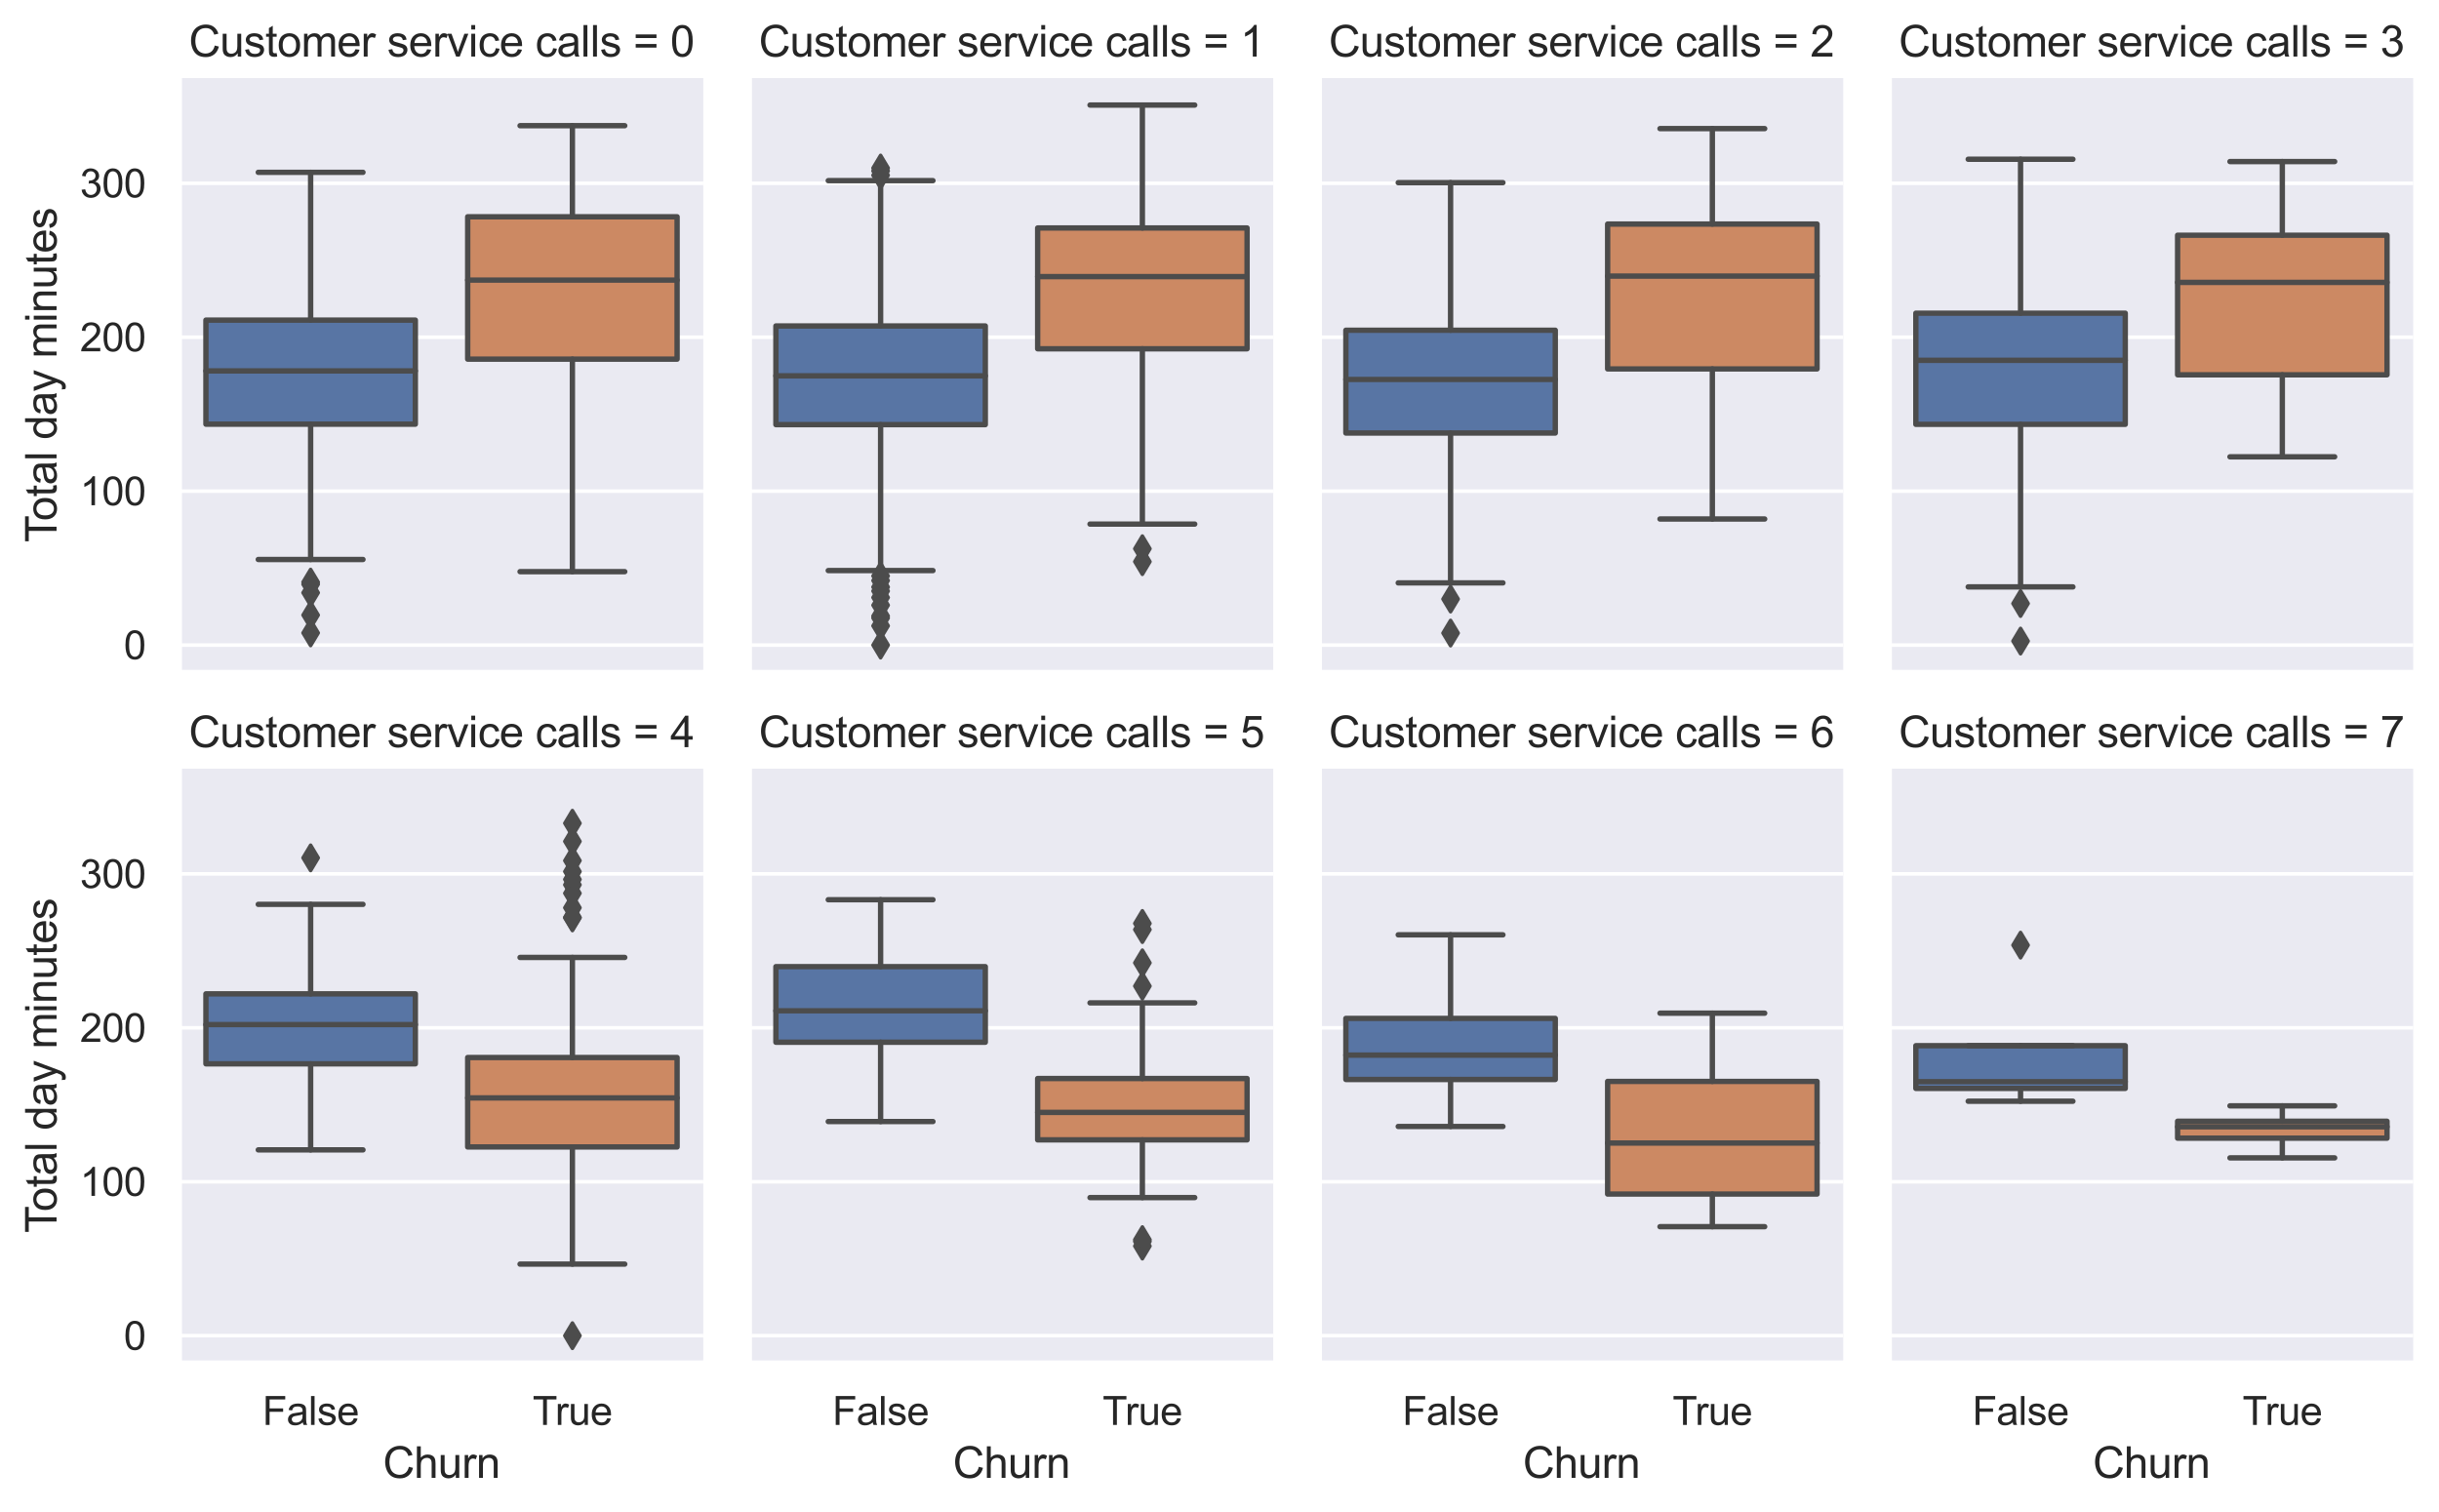 <?xml version="1.0" encoding="utf-8" standalone="no"?>
<!DOCTYPE svg PUBLIC "-//W3C//DTD SVG 1.1//EN"
  "http://www.w3.org/Graphics/SVG/1.1/DTD/svg11.dtd">
<svg xmlns:xlink="http://www.w3.org/1999/xlink" width="680.724pt" height="422.104pt" viewBox="0 0 680.724 422.104" xmlns="http://www.w3.org/2000/svg" version="1.1">
 <defs>
  <style type="text/css">*{stroke-linejoin: round; stroke-linecap: butt}</style>
 </defs>
 <g id="figure_1">
  <g id="patch_1">
   <path d="M 0 422.104 
L 680.724 422.104 
L 680.724 0 
L 0 0 
z
" style="fill: #ffffff"/>
  </g>
  <g id="axes_1">
   <g id="patch_2">
    <path d="M 50.166 187.599 
L 196.286 187.599 
L 196.286 21.789 
L 50.166 21.789 
z
" style="fill: #eaeaf2"/>
   </g>
   <g id="matplotlib.axis_1">
    <g id="xtick_1"/>
    <g id="xtick_2"/>
   </g>
   <g id="matplotlib.axis_2">
    <g id="ytick_1">
     <g id="line2d_1">
      <path d="M 50.166 180.063 
L 196.286 180.063 
" clip-path="url(#pbf8ce748f8)" style="fill: none; stroke: #ffffff; stroke-linecap: round"/>
     </g>
     <g id="text_1">
      <!-- 0 -->
      <g style="fill: #262626" transform="translate(34.549 183.999)scale(0.11 -0.11)">
       <defs>
        <path id="ArialMT-30" d="M 266 2259 
Q 266 3072 433 3567 
Q 600 4063 929 4331 
Q 1259 4600 1759 4600 
Q 2128 4600 2406 4451 
Q 2684 4303 2865 4023 
Q 3047 3744 3150 3342 
Q 3253 2941 3253 2259 
Q 3253 1453 3087 958 
Q 2922 463 2592 192 
Q 2263 -78 1759 -78 
Q 1097 -78 719 397 
Q 266 969 266 2259 
z
M 844 2259 
Q 844 1131 1108 757 
Q 1372 384 1759 384 
Q 2147 384 2411 759 
Q 2675 1134 2675 2259 
Q 2675 3391 2411 3762 
Q 2147 4134 1753 4134 
Q 1366 4134 1134 3806 
Q 844 3388 844 2259 
z
" transform="scale(0.016)"/>
       </defs>
       <use xlink:href="#ArialMT-30"/>
      </g>
     </g>
    </g>
    <g id="ytick_2">
     <g id="line2d_2">
      <path d="M 50.166 137.093 
L 196.286 137.093 
" clip-path="url(#pbf8ce748f8)" style="fill: none; stroke: #ffffff; stroke-linecap: round"/>
     </g>
     <g id="text_2">
      <!-- 100 -->
      <g style="fill: #262626" transform="translate(22.315 141.03)scale(0.11 -0.11)">
       <defs>
        <path id="ArialMT-31" d="M 2384 0 
L 1822 0 
L 1822 3584 
Q 1619 3391 1289 3197 
Q 959 3003 697 2906 
L 697 3450 
Q 1169 3672 1522 3987 
Q 1875 4303 2022 4600 
L 2384 4600 
L 2384 0 
z
" transform="scale(0.016)"/>
       </defs>
       <use xlink:href="#ArialMT-31"/>
       <use xlink:href="#ArialMT-30" x="55.615"/>
       <use xlink:href="#ArialMT-30" x="111.23"/>
      </g>
     </g>
    </g>
    <g id="ytick_3">
     <g id="line2d_3">
      <path d="M 50.166 94.124 
L 196.286 94.124 
" clip-path="url(#pbf8ce748f8)" style="fill: none; stroke: #ffffff; stroke-linecap: round"/>
     </g>
     <g id="text_3">
      <!-- 200 -->
      <g style="fill: #262626" transform="translate(22.315 98.061)scale(0.11 -0.11)">
       <defs>
        <path id="ArialMT-32" d="M 3222 541 
L 3222 0 
L 194 0 
Q 188 203 259 391 
Q 375 700 629 1000 
Q 884 1300 1366 1694 
Q 2113 2306 2375 2664 
Q 2638 3022 2638 3341 
Q 2638 3675 2398 3904 
Q 2159 4134 1775 4134 
Q 1369 4134 1125 3890 
Q 881 3647 878 3216 
L 300 3275 
Q 359 3922 746 4261 
Q 1134 4600 1788 4600 
Q 2447 4600 2831 4234 
Q 3216 3869 3216 3328 
Q 3216 3053 3103 2787 
Q 2991 2522 2730 2228 
Q 2469 1934 1863 1422 
Q 1356 997 1212 845 
Q 1069 694 975 541 
L 3222 541 
z
" transform="scale(0.016)"/>
       </defs>
       <use xlink:href="#ArialMT-32"/>
       <use xlink:href="#ArialMT-30" x="55.615"/>
       <use xlink:href="#ArialMT-30" x="111.23"/>
      </g>
     </g>
    </g>
    <g id="ytick_4">
     <g id="line2d_4">
      <path d="M 50.166 51.155 
L 196.286 51.155 
" clip-path="url(#pbf8ce748f8)" style="fill: none; stroke: #ffffff; stroke-linecap: round"/>
     </g>
     <g id="text_4">
      <!-- 300 -->
      <g style="fill: #262626" transform="translate(22.315 55.091)scale(0.11 -0.11)">
       <defs>
        <path id="ArialMT-33" d="M 269 1209 
L 831 1284 
Q 928 806 1161 595 
Q 1394 384 1728 384 
Q 2125 384 2398 659 
Q 2672 934 2672 1341 
Q 2672 1728 2419 1979 
Q 2166 2231 1775 2231 
Q 1616 2231 1378 2169 
L 1441 2663 
Q 1497 2656 1531 2656 
Q 1891 2656 2178 2843 
Q 2466 3031 2466 3422 
Q 2466 3731 2256 3934 
Q 2047 4138 1716 4138 
Q 1388 4138 1169 3931 
Q 950 3725 888 3313 
L 325 3413 
Q 428 3978 793 4289 
Q 1159 4600 1703 4600 
Q 2078 4600 2393 4439 
Q 2709 4278 2876 4000 
Q 3044 3722 3044 3409 
Q 3044 3113 2884 2869 
Q 2725 2625 2413 2481 
Q 2819 2388 3044 2092 
Q 3269 1797 3269 1353 
Q 3269 753 2831 336 
Q 2394 -81 1725 -81 
Q 1122 -81 723 278 
Q 325 638 269 1209 
z
" transform="scale(0.016)"/>
       </defs>
       <use xlink:href="#ArialMT-33"/>
       <use xlink:href="#ArialMT-30" x="55.615"/>
       <use xlink:href="#ArialMT-30" x="111.23"/>
      </g>
     </g>
    </g>
    <g id="text_5">
     <!-- Total day minutes -->
     <g style="fill: #262626" transform="translate(15.789 151.379)rotate(-90)scale(0.12 -0.12)">
      <defs>
       <path id="ArialMT-54" d="M 1659 0 
L 1659 4041 
L 150 4041 
L 150 4581 
L 3781 4581 
L 3781 4041 
L 2266 4041 
L 2266 0 
L 1659 0 
z
" transform="scale(0.016)"/>
       <path id="ArialMT-6f" d="M 213 1659 
Q 213 2581 725 3025 
Q 1153 3394 1769 3394 
Q 2453 3394 2887 2945 
Q 3322 2497 3322 1706 
Q 3322 1066 3130 698 
Q 2938 331 2570 128 
Q 2203 -75 1769 -75 
Q 1072 -75 642 372 
Q 213 819 213 1659 
z
M 791 1659 
Q 791 1022 1069 705 
Q 1347 388 1769 388 
Q 2188 388 2466 706 
Q 2744 1025 2744 1678 
Q 2744 2294 2464 2611 
Q 2184 2928 1769 2928 
Q 1347 2928 1069 2612 
Q 791 2297 791 1659 
z
" transform="scale(0.016)"/>
       <path id="ArialMT-74" d="M 1650 503 
L 1731 6 
Q 1494 -44 1306 -44 
Q 1000 -44 831 53 
Q 663 150 594 308 
Q 525 466 525 972 
L 525 2881 
L 113 2881 
L 113 3319 
L 525 3319 
L 525 4141 
L 1084 4478 
L 1084 3319 
L 1650 3319 
L 1650 2881 
L 1084 2881 
L 1084 941 
Q 1084 700 1114 631 
Q 1144 563 1211 522 
Q 1278 481 1403 481 
Q 1497 481 1650 503 
z
" transform="scale(0.016)"/>
       <path id="ArialMT-61" d="M 2588 409 
Q 2275 144 1986 34 
Q 1697 -75 1366 -75 
Q 819 -75 525 192 
Q 231 459 231 875 
Q 231 1119 342 1320 
Q 453 1522 633 1644 
Q 813 1766 1038 1828 
Q 1203 1872 1538 1913 
Q 2219 1994 2541 2106 
Q 2544 2222 2544 2253 
Q 2544 2597 2384 2738 
Q 2169 2928 1744 2928 
Q 1347 2928 1158 2789 
Q 969 2650 878 2297 
L 328 2372 
Q 403 2725 575 2942 
Q 747 3159 1072 3276 
Q 1397 3394 1825 3394 
Q 2250 3394 2515 3294 
Q 2781 3194 2906 3042 
Q 3031 2891 3081 2659 
Q 3109 2516 3109 2141 
L 3109 1391 
Q 3109 606 3145 398 
Q 3181 191 3288 0 
L 2700 0 
Q 2613 175 2588 409 
z
M 2541 1666 
Q 2234 1541 1622 1453 
Q 1275 1403 1131 1340 
Q 988 1278 909 1158 
Q 831 1038 831 891 
Q 831 666 1001 516 
Q 1172 366 1500 366 
Q 1825 366 2078 508 
Q 2331 650 2450 897 
Q 2541 1088 2541 1459 
L 2541 1666 
z
" transform="scale(0.016)"/>
       <path id="ArialMT-6c" d="M 409 0 
L 409 4581 
L 972 4581 
L 972 0 
L 409 0 
z
" transform="scale(0.016)"/>
       <path id="ArialMT-20" transform="scale(0.016)"/>
       <path id="ArialMT-64" d="M 2575 0 
L 2575 419 
Q 2259 -75 1647 -75 
Q 1250 -75 917 144 
Q 584 363 401 755 
Q 219 1147 219 1656 
Q 219 2153 384 2558 
Q 550 2963 881 3178 
Q 1213 3394 1622 3394 
Q 1922 3394 2156 3267 
Q 2391 3141 2538 2938 
L 2538 4581 
L 3097 4581 
L 3097 0 
L 2575 0 
z
M 797 1656 
Q 797 1019 1065 703 
Q 1334 388 1700 388 
Q 2069 388 2326 689 
Q 2584 991 2584 1609 
Q 2584 2291 2321 2609 
Q 2059 2928 1675 2928 
Q 1300 2928 1048 2622 
Q 797 2316 797 1656 
z
" transform="scale(0.016)"/>
       <path id="ArialMT-79" d="M 397 -1278 
L 334 -750 
Q 519 -800 656 -800 
Q 844 -800 956 -737 
Q 1069 -675 1141 -563 
Q 1194 -478 1313 -144 
Q 1328 -97 1363 -6 
L 103 3319 
L 709 3319 
L 1400 1397 
Q 1534 1031 1641 628 
Q 1738 1016 1872 1384 
L 2581 3319 
L 3144 3319 
L 1881 -56 
Q 1678 -603 1566 -809 
Q 1416 -1088 1222 -1217 
Q 1028 -1347 759 -1347 
Q 597 -1347 397 -1278 
z
" transform="scale(0.016)"/>
       <path id="ArialMT-6d" d="M 422 0 
L 422 3319 
L 925 3319 
L 925 2853 
Q 1081 3097 1340 3245 
Q 1600 3394 1931 3394 
Q 2300 3394 2536 3241 
Q 2772 3088 2869 2813 
Q 3263 3394 3894 3394 
Q 4388 3394 4653 3120 
Q 4919 2847 4919 2278 
L 4919 0 
L 4359 0 
L 4359 2091 
Q 4359 2428 4304 2576 
Q 4250 2725 4106 2815 
Q 3963 2906 3769 2906 
Q 3419 2906 3187 2673 
Q 2956 2441 2956 1928 
L 2956 0 
L 2394 0 
L 2394 2156 
Q 2394 2531 2256 2718 
Q 2119 2906 1806 2906 
Q 1569 2906 1367 2781 
Q 1166 2656 1075 2415 
Q 984 2175 984 1722 
L 984 0 
L 422 0 
z
" transform="scale(0.016)"/>
       <path id="ArialMT-69" d="M 425 3934 
L 425 4581 
L 988 4581 
L 988 3934 
L 425 3934 
z
M 425 0 
L 425 3319 
L 988 3319 
L 988 0 
L 425 0 
z
" transform="scale(0.016)"/>
       <path id="ArialMT-6e" d="M 422 0 
L 422 3319 
L 928 3319 
L 928 2847 
Q 1294 3394 1984 3394 
Q 2284 3394 2536 3286 
Q 2788 3178 2913 3003 
Q 3038 2828 3088 2588 
Q 3119 2431 3119 2041 
L 3119 0 
L 2556 0 
L 2556 2019 
Q 2556 2363 2490 2533 
Q 2425 2703 2258 2804 
Q 2091 2906 1866 2906 
Q 1506 2906 1245 2678 
Q 984 2450 984 1813 
L 984 0 
L 422 0 
z
" transform="scale(0.016)"/>
       <path id="ArialMT-75" d="M 2597 0 
L 2597 488 
Q 2209 -75 1544 -75 
Q 1250 -75 995 37 
Q 741 150 617 320 
Q 494 491 444 738 
Q 409 903 409 1263 
L 409 3319 
L 972 3319 
L 972 1478 
Q 972 1038 1006 884 
Q 1059 663 1231 536 
Q 1403 409 1656 409 
Q 1909 409 2131 539 
Q 2353 669 2445 892 
Q 2538 1116 2538 1541 
L 2538 3319 
L 3100 3319 
L 3100 0 
L 2597 0 
z
" transform="scale(0.016)"/>
       <path id="ArialMT-65" d="M 2694 1069 
L 3275 997 
Q 3138 488 2766 206 
Q 2394 -75 1816 -75 
Q 1088 -75 661 373 
Q 234 822 234 1631 
Q 234 2469 665 2931 
Q 1097 3394 1784 3394 
Q 2450 3394 2872 2941 
Q 3294 2488 3294 1666 
Q 3294 1616 3291 1516 
L 816 1516 
Q 847 969 1125 678 
Q 1403 388 1819 388 
Q 2128 388 2347 550 
Q 2566 713 2694 1069 
z
M 847 1978 
L 2700 1978 
Q 2663 2397 2488 2606 
Q 2219 2931 1791 2931 
Q 1403 2931 1139 2672 
Q 875 2413 847 1978 
z
" transform="scale(0.016)"/>
       <path id="ArialMT-73" d="M 197 991 
L 753 1078 
Q 800 744 1014 566 
Q 1228 388 1613 388 
Q 2000 388 2187 545 
Q 2375 703 2375 916 
Q 2375 1106 2209 1216 
Q 2094 1291 1634 1406 
Q 1016 1563 777 1677 
Q 538 1791 414 1992 
Q 291 2194 291 2438 
Q 291 2659 392 2848 
Q 494 3038 669 3163 
Q 800 3259 1026 3326 
Q 1253 3394 1513 3394 
Q 1903 3394 2198 3281 
Q 2494 3169 2634 2976 
Q 2775 2784 2828 2463 
L 2278 2388 
Q 2241 2644 2061 2787 
Q 1881 2931 1553 2931 
Q 1166 2931 1000 2803 
Q 834 2675 834 2503 
Q 834 2394 903 2306 
Q 972 2216 1119 2156 
Q 1203 2125 1616 2013 
Q 2213 1853 2448 1751 
Q 2684 1650 2818 1456 
Q 2953 1263 2953 975 
Q 2953 694 2789 445 
Q 2625 197 2315 61 
Q 2006 -75 1616 -75 
Q 969 -75 630 194 
Q 291 463 197 991 
z
" transform="scale(0.016)"/>
      </defs>
      <use xlink:href="#ArialMT-54"/>
      <use xlink:href="#ArialMT-6f" x="49.959"/>
      <use xlink:href="#ArialMT-74" x="105.574"/>
      <use xlink:href="#ArialMT-61" x="133.357"/>
      <use xlink:href="#ArialMT-6c" x="188.973"/>
      <use xlink:href="#ArialMT-20" x="211.189"/>
      <use xlink:href="#ArialMT-64" x="238.973"/>
      <use xlink:href="#ArialMT-61" x="294.588"/>
      <use xlink:href="#ArialMT-79" x="350.203"/>
      <use xlink:href="#ArialMT-20" x="400.203"/>
      <use xlink:href="#ArialMT-6d" x="427.986"/>
      <use xlink:href="#ArialMT-69" x="511.287"/>
      <use xlink:href="#ArialMT-6e" x="533.504"/>
      <use xlink:href="#ArialMT-75" x="589.119"/>
      <use xlink:href="#ArialMT-74" x="644.734"/>
      <use xlink:href="#ArialMT-65" x="672.518"/>
      <use xlink:href="#ArialMT-73" x="728.133"/>
     </g>
    </g>
   </g>
   <g id="patch_3">
    <path d="M 57.472 118.402 
L 115.92 118.402 
L 115.92 89.354 
L 57.472 89.354 
L 57.472 118.402 
z
" clip-path="url(#pbf8ce748f8)" style="fill: #5875a4; stroke: #4c4c4c; stroke-width: 1.5; stroke-linejoin: miter"/>
   </g>
   <g id="patch_4">
    <path d="M 130.532 100.247 
L 188.98 100.247 
L 188.98 60.511 
L 130.532 60.511 
L 130.532 100.247 
z
" clip-path="url(#pbf8ce748f8)" style="fill: #cc8963; stroke: #4c4c4c; stroke-width: 1.5; stroke-linejoin: miter"/>
   </g>
   <g id="line2d_5">
    <path d="M 86.696 118.402 
L 86.696 156.172 
" clip-path="url(#pbf8ce748f8)" style="fill: none; stroke: #4c4c4c; stroke-width: 1.5; stroke-linecap: round"/>
   </g>
   <g id="line2d_6">
    <path d="M 86.696 89.354 
L 86.696 48.104 
" clip-path="url(#pbf8ce748f8)" style="fill: none; stroke: #4c4c4c; stroke-width: 1.5; stroke-linecap: round"/>
   </g>
   <g id="line2d_7">
    <path d="M 72.084 156.172 
L 101.308 156.172 
" clip-path="url(#pbf8ce748f8)" style="fill: none; stroke: #4c4c4c; stroke-width: 1.5; stroke-linecap: round"/>
   </g>
   <g id="line2d_8">
    <path d="M 72.084 48.104 
L 101.308 48.104 
" clip-path="url(#pbf8ce748f8)" style="fill: none; stroke: #4c4c4c; stroke-width: 1.5; stroke-linecap: round"/>
   </g>
   <g id="line2d_9">
    <defs>
     <path id="md620635179" d="M -0 3.536 
L 2.121 0 
L -0 -3.536 
L -2.121 -0 
z
" style="stroke: #4c4c4c; stroke-linejoin: miter"/>
    </defs>
    <g clip-path="url(#pbf8ce748f8)">
     <use xlink:href="#md620635179" x="86.696" y="162.488" style="fill: #4c4c4c; stroke: #4c4c4c; stroke-linejoin: miter"/>
     <use xlink:href="#md620635179" x="86.696" y="165.453" style="fill: #4c4c4c; stroke: #4c4c4c; stroke-linejoin: miter"/>
     <use xlink:href="#md620635179" x="86.696" y="163.09" style="fill: #4c4c4c; stroke: #4c4c4c; stroke-linejoin: miter"/>
     <use xlink:href="#md620635179" x="86.696" y="171.684" style="fill: #4c4c4c; stroke: #4c4c4c; stroke-linejoin: miter"/>
     <use xlink:href="#md620635179" x="86.696" y="176.668" style="fill: #4c4c4c; stroke: #4c4c4c; stroke-linejoin: miter"/>
    </g>
   </g>
   <g id="line2d_10">
    <path d="M 159.756 100.247 
L 159.756 159.566 
" clip-path="url(#pbf8ce748f8)" style="fill: none; stroke: #4c4c4c; stroke-width: 1.5; stroke-linecap: round"/>
   </g>
   <g id="line2d_11">
    <path d="M 159.756 60.511 
L 159.756 35.084 
" clip-path="url(#pbf8ce748f8)" style="fill: none; stroke: #4c4c4c; stroke-width: 1.5; stroke-linecap: round"/>
   </g>
   <g id="line2d_12">
    <path d="M 145.144 159.566 
L 174.368 159.566 
" clip-path="url(#pbf8ce748f8)" style="fill: none; stroke: #4c4c4c; stroke-width: 1.5; stroke-linecap: round"/>
   </g>
   <g id="line2d_13">
    <path d="M 145.144 35.084 
L 174.368 35.084 
" clip-path="url(#pbf8ce748f8)" style="fill: none; stroke: #4c4c4c; stroke-width: 1.5; stroke-linecap: round"/>
   </g>
   <g id="line2d_14"/>
   <g id="line2d_15">
    <path d="M 57.472 103.534 
L 115.92 103.534 
" clip-path="url(#pbf8ce748f8)" style="fill: none; stroke: #4c4c4c; stroke-width: 1.5; stroke-linecap: round"/>
   </g>
   <g id="line2d_16">
    <path d="M 130.532 78.182 
L 188.98 78.182 
" clip-path="url(#pbf8ce748f8)" style="fill: none; stroke: #4c4c4c; stroke-width: 1.5; stroke-linecap: round"/>
   </g>
   <g id="patch_5">
    <path d="M 50.166 187.599 
L 50.166 21.789 
" style="fill: none; stroke: #ffffff; stroke-width: 1.25; stroke-linejoin: miter; stroke-linecap: square"/>
   </g>
   <g id="patch_6">
    <path d="M 50.166 187.599 
L 196.286 187.599 
" style="fill: none; stroke: #ffffff; stroke-width: 1.25; stroke-linejoin: miter; stroke-linecap: square"/>
   </g>
   <g id="text_6">
    <!-- Customer service calls = 0 -->
    <g style="fill: #262626" transform="translate(52.705 15.789)scale(0.12 -0.12)">
     <defs>
      <path id="ArialMT-43" d="M 3763 1606 
L 4369 1453 
Q 4178 706 3683 314 
Q 3188 -78 2472 -78 
Q 1731 -78 1267 223 
Q 803 525 561 1097 
Q 319 1669 319 2325 
Q 319 3041 592 3573 
Q 866 4106 1370 4382 
Q 1875 4659 2481 4659 
Q 3169 4659 3637 4309 
Q 4106 3959 4291 3325 
L 3694 3184 
Q 3534 3684 3231 3912 
Q 2928 4141 2469 4141 
Q 1941 4141 1586 3887 
Q 1231 3634 1087 3207 
Q 944 2781 944 2328 
Q 944 1744 1114 1308 
Q 1284 872 1643 656 
Q 2003 441 2422 441 
Q 2931 441 3284 734 
Q 3638 1028 3763 1606 
z
" transform="scale(0.016)"/>
      <path id="ArialMT-72" d="M 416 0 
L 416 3319 
L 922 3319 
L 922 2816 
Q 1116 3169 1280 3281 
Q 1444 3394 1641 3394 
Q 1925 3394 2219 3213 
L 2025 2691 
Q 1819 2813 1613 2813 
Q 1428 2813 1281 2702 
Q 1134 2591 1072 2394 
Q 978 2094 978 1738 
L 978 0 
L 416 0 
z
" transform="scale(0.016)"/>
      <path id="ArialMT-76" d="M 1344 0 
L 81 3319 
L 675 3319 
L 1388 1331 
Q 1503 1009 1600 663 
Q 1675 925 1809 1294 
L 2547 3319 
L 3125 3319 
L 1869 0 
L 1344 0 
z
" transform="scale(0.016)"/>
      <path id="ArialMT-63" d="M 2588 1216 
L 3141 1144 
Q 3050 572 2676 248 
Q 2303 -75 1759 -75 
Q 1078 -75 664 370 
Q 250 816 250 1647 
Q 250 2184 428 2587 
Q 606 2991 970 3192 
Q 1334 3394 1763 3394 
Q 2303 3394 2647 3120 
Q 2991 2847 3088 2344 
L 2541 2259 
Q 2463 2594 2264 2762 
Q 2066 2931 1784 2931 
Q 1359 2931 1093 2626 
Q 828 2322 828 1663 
Q 828 994 1084 691 
Q 1341 388 1753 388 
Q 2084 388 2306 591 
Q 2528 794 2588 1216 
z
" transform="scale(0.016)"/>
      <path id="ArialMT-3d" d="M 3381 2694 
L 356 2694 
L 356 3219 
L 3381 3219 
L 3381 2694 
z
M 3381 1303 
L 356 1303 
L 356 1828 
L 3381 1828 
L 3381 1303 
z
" transform="scale(0.016)"/>
     </defs>
     <use xlink:href="#ArialMT-43"/>
     <use xlink:href="#ArialMT-75" x="72.217"/>
     <use xlink:href="#ArialMT-73" x="127.832"/>
     <use xlink:href="#ArialMT-74" x="177.832"/>
     <use xlink:href="#ArialMT-6f" x="205.615"/>
     <use xlink:href="#ArialMT-6d" x="261.23"/>
     <use xlink:href="#ArialMT-65" x="344.531"/>
     <use xlink:href="#ArialMT-72" x="400.146"/>
     <use xlink:href="#ArialMT-20" x="433.447"/>
     <use xlink:href="#ArialMT-73" x="461.23"/>
     <use xlink:href="#ArialMT-65" x="511.23"/>
     <use xlink:href="#ArialMT-72" x="566.846"/>
     <use xlink:href="#ArialMT-76" x="600.146"/>
     <use xlink:href="#ArialMT-69" x="650.146"/>
     <use xlink:href="#ArialMT-63" x="672.363"/>
     <use xlink:href="#ArialMT-65" x="722.363"/>
     <use xlink:href="#ArialMT-20" x="777.979"/>
     <use xlink:href="#ArialMT-63" x="805.762"/>
     <use xlink:href="#ArialMT-61" x="855.762"/>
     <use xlink:href="#ArialMT-6c" x="911.377"/>
     <use xlink:href="#ArialMT-6c" x="933.594"/>
     <use xlink:href="#ArialMT-73" x="955.811"/>
     <use xlink:href="#ArialMT-20" x="1005.811"/>
     <use xlink:href="#ArialMT-3d" x="1033.594"/>
     <use xlink:href="#ArialMT-20" x="1091.992"/>
     <use xlink:href="#ArialMT-30" x="1119.775"/>
    </g>
   </g>
  </g>
  <g id="axes_2">
   <g id="patch_7">
    <path d="M 209.246 187.599 
L 355.365 187.599 
L 355.365 21.789 
L 209.246 21.789 
z
" style="fill: #eaeaf2"/>
   </g>
   <g id="matplotlib.axis_3">
    <g id="xtick_3"/>
    <g id="xtick_4"/>
   </g>
   <g id="matplotlib.axis_4">
    <g id="ytick_5">
     <g id="line2d_17">
      <path d="M 209.246 180.063 
L 355.365 180.063 
" clip-path="url(#pb4d873786a)" style="fill: none; stroke: #ffffff; stroke-linecap: round"/>
     </g>
    </g>
    <g id="ytick_6">
     <g id="line2d_18">
      <path d="M 209.246 137.093 
L 355.365 137.093 
" clip-path="url(#pb4d873786a)" style="fill: none; stroke: #ffffff; stroke-linecap: round"/>
     </g>
    </g>
    <g id="ytick_7">
     <g id="line2d_19">
      <path d="M 209.246 94.124 
L 355.365 94.124 
" clip-path="url(#pb4d873786a)" style="fill: none; stroke: #ffffff; stroke-linecap: round"/>
     </g>
    </g>
    <g id="ytick_8">
     <g id="line2d_20">
      <path d="M 209.246 51.155 
L 355.365 51.155 
" clip-path="url(#pb4d873786a)" style="fill: none; stroke: #ffffff; stroke-linecap: round"/>
     </g>
    </g>
   </g>
   <g id="patch_8">
    <path d="M 216.552 118.53 
L 274.999 118.53 
L 274.999 90.987 
L 216.552 90.987 
L 216.552 118.53 
z
" clip-path="url(#pb4d873786a)" style="fill: #5875a4; stroke: #4c4c4c; stroke-width: 1.5; stroke-linejoin: miter"/>
   </g>
   <g id="patch_9">
    <path d="M 289.611 97.357 
L 348.059 97.357 
L 348.059 63.637 
L 289.611 63.637 
L 289.611 97.357 
z
" clip-path="url(#pb4d873786a)" style="fill: #cc8963; stroke: #4c4c4c; stroke-width: 1.5; stroke-linejoin: miter"/>
   </g>
   <g id="line2d_21">
    <path d="M 245.776 118.53 
L 245.776 159.265 
" clip-path="url(#pb4d873786a)" style="fill: none; stroke: #4c4c4c; stroke-width: 1.5; stroke-linecap: round"/>
   </g>
   <g id="line2d_22">
    <path d="M 245.776 90.987 
L 245.776 50.424 
" clip-path="url(#pb4d873786a)" style="fill: none; stroke: #4c4c4c; stroke-width: 1.5; stroke-linecap: round"/>
   </g>
   <g id="line2d_23">
    <path d="M 231.164 159.265 
L 260.387 159.265 
" clip-path="url(#pb4d873786a)" style="fill: none; stroke: #4c4c4c; stroke-width: 1.5; stroke-linecap: round"/>
   </g>
   <g id="line2d_24">
    <path d="M 231.164 50.424 
L 260.387 50.424 
" clip-path="url(#pb4d873786a)" style="fill: none; stroke: #4c4c4c; stroke-width: 1.5; stroke-linecap: round"/>
   </g>
   <g id="line2d_25">
    <g clip-path="url(#pb4d873786a)">
     <use xlink:href="#md620635179" x="245.776" y="166.785" style="fill: #4c4c4c; stroke: #4c4c4c; stroke-linejoin: miter"/>
     <use xlink:href="#md620635179" x="245.776" y="174.691" style="fill: #4c4c4c; stroke: #4c4c4c; stroke-linejoin: miter"/>
     <use xlink:href="#md620635179" x="245.776" y="168.934" style="fill: #4c4c4c; stroke: #4c4c4c; stroke-linejoin: miter"/>
     <use xlink:href="#md620635179" x="245.776" y="164.98" style="fill: #4c4c4c; stroke: #4c4c4c; stroke-linejoin: miter"/>
     <use xlink:href="#md620635179" x="245.776" y="180.063" style="fill: #4c4c4c; stroke: #4c4c4c; stroke-linejoin: miter"/>
     <use xlink:href="#md620635179" x="245.776" y="162.058" style="fill: #4c4c4c; stroke: #4c4c4c; stroke-linejoin: miter"/>
     <use xlink:href="#md620635179" x="245.776" y="163.863" style="fill: #4c4c4c; stroke: #4c4c4c; stroke-linejoin: miter"/>
     <use xlink:href="#md620635179" x="245.776" y="172.5" style="fill: #4c4c4c; stroke: #4c4c4c; stroke-linejoin: miter"/>
     <use xlink:href="#md620635179" x="245.776" y="160.769" style="fill: #4c4c4c; stroke: #4c4c4c; stroke-linejoin: miter"/>
     <use xlink:href="#md620635179" x="245.776" y="171.941" style="fill: #4c4c4c; stroke: #4c4c4c; stroke-linejoin: miter"/>
     <use xlink:href="#md620635179" x="245.776" y="46.901" style="fill: #4c4c4c; stroke: #4c4c4c; stroke-linejoin: miter"/>
     <use xlink:href="#md620635179" x="245.776" y="48.92" style="fill: #4c4c4c; stroke: #4c4c4c; stroke-linejoin: miter"/>
     <use xlink:href="#md620635179" x="245.776" y="47.717" style="fill: #4c4c4c; stroke: #4c4c4c; stroke-linejoin: miter"/>
    </g>
   </g>
   <g id="line2d_26">
    <path d="M 318.835 97.357 
L 318.835 146.289 
" clip-path="url(#pb4d873786a)" style="fill: none; stroke: #4c4c4c; stroke-width: 1.5; stroke-linecap: round"/>
   </g>
   <g id="line2d_27">
    <path d="M 318.835 63.637 
L 318.835 29.326 
" clip-path="url(#pb4d873786a)" style="fill: none; stroke: #4c4c4c; stroke-width: 1.5; stroke-linecap: round"/>
   </g>
   <g id="line2d_28">
    <path d="M 304.223 146.289 
L 333.447 146.289 
" clip-path="url(#pb4d873786a)" style="fill: none; stroke: #4c4c4c; stroke-width: 1.5; stroke-linecap: round"/>
   </g>
   <g id="line2d_29">
    <path d="M 304.223 29.326 
L 333.447 29.326 
" clip-path="url(#pb4d873786a)" style="fill: none; stroke: #4c4c4c; stroke-width: 1.5; stroke-linecap: round"/>
   </g>
   <g id="line2d_30">
    <g clip-path="url(#pb4d873786a)">
     <use xlink:href="#md620635179" x="318.835" y="153.164" style="fill: #4c4c4c; stroke: #4c4c4c; stroke-linejoin: miter"/>
     <use xlink:href="#md620635179" x="318.835" y="156.773" style="fill: #4c4c4c; stroke: #4c4c4c; stroke-linejoin: miter"/>
    </g>
   </g>
   <g id="line2d_31">
    <path d="M 216.552 104.909 
L 274.999 104.909 
" clip-path="url(#pb4d873786a)" style="fill: none; stroke: #4c4c4c; stroke-width: 1.5; stroke-linecap: round"/>
   </g>
   <g id="line2d_32">
    <path d="M 289.611 77.215 
L 348.059 77.215 
" clip-path="url(#pb4d873786a)" style="fill: none; stroke: #4c4c4c; stroke-width: 1.5; stroke-linecap: round"/>
   </g>
   <g id="patch_10">
    <path d="M 209.246 187.599 
L 209.246 21.789 
" style="fill: none; stroke: #ffffff; stroke-width: 1.25; stroke-linejoin: miter; stroke-linecap: square"/>
   </g>
   <g id="patch_11">
    <path d="M 209.246 187.599 
L 355.365 187.599 
" style="fill: none; stroke: #ffffff; stroke-width: 1.25; stroke-linejoin: miter; stroke-linecap: square"/>
   </g>
   <g id="text_7">
    <!-- Customer service calls = 1 -->
    <g style="fill: #262626" transform="translate(211.785 15.789)scale(0.12 -0.12)">
     <use xlink:href="#ArialMT-43"/>
     <use xlink:href="#ArialMT-75" x="72.217"/>
     <use xlink:href="#ArialMT-73" x="127.832"/>
     <use xlink:href="#ArialMT-74" x="177.832"/>
     <use xlink:href="#ArialMT-6f" x="205.615"/>
     <use xlink:href="#ArialMT-6d" x="261.23"/>
     <use xlink:href="#ArialMT-65" x="344.531"/>
     <use xlink:href="#ArialMT-72" x="400.146"/>
     <use xlink:href="#ArialMT-20" x="433.447"/>
     <use xlink:href="#ArialMT-73" x="461.23"/>
     <use xlink:href="#ArialMT-65" x="511.23"/>
     <use xlink:href="#ArialMT-72" x="566.846"/>
     <use xlink:href="#ArialMT-76" x="600.146"/>
     <use xlink:href="#ArialMT-69" x="650.146"/>
     <use xlink:href="#ArialMT-63" x="672.363"/>
     <use xlink:href="#ArialMT-65" x="722.363"/>
     <use xlink:href="#ArialMT-20" x="777.979"/>
     <use xlink:href="#ArialMT-63" x="805.762"/>
     <use xlink:href="#ArialMT-61" x="855.762"/>
     <use xlink:href="#ArialMT-6c" x="911.377"/>
     <use xlink:href="#ArialMT-6c" x="933.594"/>
     <use xlink:href="#ArialMT-73" x="955.811"/>
     <use xlink:href="#ArialMT-20" x="1005.811"/>
     <use xlink:href="#ArialMT-3d" x="1033.594"/>
     <use xlink:href="#ArialMT-20" x="1091.992"/>
     <use xlink:href="#ArialMT-31" x="1119.775"/>
    </g>
   </g>
  </g>
  <g id="axes_3">
   <g id="patch_12">
    <path d="M 368.325 187.599 
L 514.445 187.599 
L 514.445 21.789 
L 368.325 21.789 
z
" style="fill: #eaeaf2"/>
   </g>
   <g id="matplotlib.axis_5">
    <g id="xtick_5"/>
    <g id="xtick_6"/>
   </g>
   <g id="matplotlib.axis_6">
    <g id="ytick_9">
     <g id="line2d_33">
      <path d="M 368.325 180.063 
L 514.445 180.063 
" clip-path="url(#p06b6daae92)" style="fill: none; stroke: #ffffff; stroke-linecap: round"/>
     </g>
    </g>
    <g id="ytick_10">
     <g id="line2d_34">
      <path d="M 368.325 137.093 
L 514.445 137.093 
" clip-path="url(#p06b6daae92)" style="fill: none; stroke: #ffffff; stroke-linecap: round"/>
     </g>
    </g>
    <g id="ytick_11">
     <g id="line2d_35">
      <path d="M 368.325 94.124 
L 514.445 94.124 
" clip-path="url(#p06b6daae92)" style="fill: none; stroke: #ffffff; stroke-linecap: round"/>
     </g>
    </g>
    <g id="ytick_12">
     <g id="line2d_36">
      <path d="M 368.325 51.155 
L 514.445 51.155 
" clip-path="url(#p06b6daae92)" style="fill: none; stroke: #ffffff; stroke-linecap: round"/>
     </g>
    </g>
   </g>
   <g id="patch_13">
    <path d="M 375.631 120.872 
L 434.079 120.872 
L 434.079 92.18 
L 375.631 92.18 
L 375.631 120.872 
z
" clip-path="url(#p06b6daae92)" style="fill: #5875a4; stroke: #4c4c4c; stroke-width: 1.5; stroke-linejoin: miter"/>
   </g>
   <g id="patch_14">
    <path d="M 448.691 102.976 
L 507.139 102.976 
L 507.139 62.541 
L 448.691 62.541 
L 448.691 102.976 
z
" clip-path="url(#p06b6daae92)" style="fill: #cc8963; stroke: #4c4c4c; stroke-width: 1.5; stroke-linejoin: miter"/>
   </g>
   <g id="line2d_37">
    <path d="M 404.855 120.872 
L 404.855 162.703 
" clip-path="url(#p06b6daae92)" style="fill: none; stroke: #4c4c4c; stroke-width: 1.5; stroke-linecap: round"/>
   </g>
   <g id="line2d_38">
    <path d="M 404.855 92.18 
L 404.855 50.983 
" clip-path="url(#p06b6daae92)" style="fill: none; stroke: #4c4c4c; stroke-width: 1.5; stroke-linecap: round"/>
   </g>
   <g id="line2d_39">
    <path d="M 390.243 162.703 
L 419.467 162.703 
" clip-path="url(#p06b6daae92)" style="fill: none; stroke: #4c4c4c; stroke-width: 1.5; stroke-linecap: round"/>
   </g>
   <g id="line2d_40">
    <path d="M 390.243 50.983 
L 419.467 50.983 
" clip-path="url(#p06b6daae92)" style="fill: none; stroke: #4c4c4c; stroke-width: 1.5; stroke-linecap: round"/>
   </g>
   <g id="line2d_41">
    <g clip-path="url(#p06b6daae92)">
     <use xlink:href="#md620635179" x="404.855" y="176.711" style="fill: #4c4c4c; stroke: #4c4c4c; stroke-linejoin: miter"/>
     <use xlink:href="#md620635179" x="404.855" y="167.215" style="fill: #4c4c4c; stroke: #4c4c4c; stroke-linejoin: miter"/>
    </g>
   </g>
   <g id="line2d_42">
    <path d="M 477.915 102.976 
L 477.915 144.871 
" clip-path="url(#p06b6daae92)" style="fill: none; stroke: #4c4c4c; stroke-width: 1.5; stroke-linecap: round"/>
   </g>
   <g id="line2d_43">
    <path d="M 477.915 62.541 
L 477.915 35.9 
" clip-path="url(#p06b6daae92)" style="fill: none; stroke: #4c4c4c; stroke-width: 1.5; stroke-linecap: round"/>
   </g>
   <g id="line2d_44">
    <path d="M 463.303 144.871 
L 492.527 144.871 
" clip-path="url(#p06b6daae92)" style="fill: none; stroke: #4c4c4c; stroke-width: 1.5; stroke-linecap: round"/>
   </g>
   <g id="line2d_45">
    <path d="M 463.303 35.9 
L 492.527 35.9 
" clip-path="url(#p06b6daae92)" style="fill: none; stroke: #4c4c4c; stroke-width: 1.5; stroke-linecap: round"/>
   </g>
   <g id="line2d_46"/>
   <g id="line2d_47">
    <path d="M 375.631 105.919 
L 434.079 105.919 
" clip-path="url(#p06b6daae92)" style="fill: none; stroke: #4c4c4c; stroke-width: 1.5; stroke-linecap: round"/>
   </g>
   <g id="line2d_48">
    <path d="M 448.691 77.065 
L 507.139 77.065 
" clip-path="url(#p06b6daae92)" style="fill: none; stroke: #4c4c4c; stroke-width: 1.5; stroke-linecap: round"/>
   </g>
   <g id="patch_15">
    <path d="M 368.325 187.599 
L 368.325 21.789 
" style="fill: none; stroke: #ffffff; stroke-width: 1.25; stroke-linejoin: miter; stroke-linecap: square"/>
   </g>
   <g id="patch_16">
    <path d="M 368.325 187.599 
L 514.445 187.599 
" style="fill: none; stroke: #ffffff; stroke-width: 1.25; stroke-linejoin: miter; stroke-linecap: square"/>
   </g>
   <g id="text_8">
    <!-- Customer service calls = 2 -->
    <g style="fill: #262626" transform="translate(370.864 15.789)scale(0.12 -0.12)">
     <use xlink:href="#ArialMT-43"/>
     <use xlink:href="#ArialMT-75" x="72.217"/>
     <use xlink:href="#ArialMT-73" x="127.832"/>
     <use xlink:href="#ArialMT-74" x="177.832"/>
     <use xlink:href="#ArialMT-6f" x="205.615"/>
     <use xlink:href="#ArialMT-6d" x="261.23"/>
     <use xlink:href="#ArialMT-65" x="344.531"/>
     <use xlink:href="#ArialMT-72" x="400.146"/>
     <use xlink:href="#ArialMT-20" x="433.447"/>
     <use xlink:href="#ArialMT-73" x="461.23"/>
     <use xlink:href="#ArialMT-65" x="511.23"/>
     <use xlink:href="#ArialMT-72" x="566.846"/>
     <use xlink:href="#ArialMT-76" x="600.146"/>
     <use xlink:href="#ArialMT-69" x="650.146"/>
     <use xlink:href="#ArialMT-63" x="672.363"/>
     <use xlink:href="#ArialMT-65" x="722.363"/>
     <use xlink:href="#ArialMT-20" x="777.979"/>
     <use xlink:href="#ArialMT-63" x="805.762"/>
     <use xlink:href="#ArialMT-61" x="855.762"/>
     <use xlink:href="#ArialMT-6c" x="911.377"/>
     <use xlink:href="#ArialMT-6c" x="933.594"/>
     <use xlink:href="#ArialMT-73" x="955.811"/>
     <use xlink:href="#ArialMT-20" x="1005.811"/>
     <use xlink:href="#ArialMT-3d" x="1033.594"/>
     <use xlink:href="#ArialMT-20" x="1091.992"/>
     <use xlink:href="#ArialMT-32" x="1119.775"/>
    </g>
   </g>
  </g>
  <g id="axes_4">
   <g id="patch_17">
    <path d="M 527.405 187.599 
L 673.524 187.599 
L 673.524 21.789 
L 527.405 21.789 
z
" style="fill: #eaeaf2"/>
   </g>
   <g id="matplotlib.axis_7">
    <g id="xtick_7"/>
    <g id="xtick_8"/>
   </g>
   <g id="matplotlib.axis_8">
    <g id="ytick_13">
     <g id="line2d_49">
      <path d="M 527.405 180.063 
L 673.524 180.063 
" clip-path="url(#p7496e37fc2)" style="fill: none; stroke: #ffffff; stroke-linecap: round"/>
     </g>
    </g>
    <g id="ytick_14">
     <g id="line2d_50">
      <path d="M 527.405 137.093 
L 673.524 137.093 
" clip-path="url(#p7496e37fc2)" style="fill: none; stroke: #ffffff; stroke-linecap: round"/>
     </g>
    </g>
    <g id="ytick_15">
     <g id="line2d_51">
      <path d="M 527.405 94.124 
L 673.524 94.124 
" clip-path="url(#p7496e37fc2)" style="fill: none; stroke: #ffffff; stroke-linecap: round"/>
     </g>
    </g>
    <g id="ytick_16">
     <g id="line2d_52">
      <path d="M 527.405 51.155 
L 673.524 51.155 
" clip-path="url(#p7496e37fc2)" style="fill: none; stroke: #ffffff; stroke-linecap: round"/>
     </g>
    </g>
   </g>
   <g id="patch_18">
    <path d="M 534.711 118.445 
L 593.158 118.445 
L 593.158 87.421 
L 534.711 87.421 
L 534.711 118.445 
z
" clip-path="url(#p7496e37fc2)" style="fill: #5875a4; stroke: #4c4c4c; stroke-width: 1.5; stroke-linejoin: miter"/>
   </g>
   <g id="patch_19">
    <path d="M 607.77 104.619 
L 666.218 104.619 
L 666.218 65.657 
L 607.77 65.657 
L 607.77 104.619 
z
" clip-path="url(#p7496e37fc2)" style="fill: #cc8963; stroke: #4c4c4c; stroke-width: 1.5; stroke-linejoin: miter"/>
   </g>
   <g id="line2d_53">
    <path d="M 563.935 118.445 
L 563.935 163.82 
" clip-path="url(#p7496e37fc2)" style="fill: none; stroke: #4c4c4c; stroke-width: 1.5; stroke-linecap: round"/>
   </g>
   <g id="line2d_54">
    <path d="M 563.935 87.421 
L 563.935 44.451 
" clip-path="url(#p7496e37fc2)" style="fill: none; stroke: #4c4c4c; stroke-width: 1.5; stroke-linecap: round"/>
   </g>
   <g id="line2d_55">
    <path d="M 549.323 163.82 
L 578.547 163.82 
" clip-path="url(#p7496e37fc2)" style="fill: none; stroke: #4c4c4c; stroke-width: 1.5; stroke-linecap: round"/>
   </g>
   <g id="line2d_56">
    <path d="M 549.323 44.451 
L 578.547 44.451 
" clip-path="url(#p7496e37fc2)" style="fill: none; stroke: #4c4c4c; stroke-width: 1.5; stroke-linecap: round"/>
   </g>
   <g id="line2d_57">
    <g clip-path="url(#p7496e37fc2)">
     <use xlink:href="#md620635179" x="563.935" y="168.461" style="fill: #4c4c4c; stroke: #4c4c4c; stroke-linejoin: miter"/>
     <use xlink:href="#md620635179" x="563.935" y="178.945" style="fill: #4c4c4c; stroke: #4c4c4c; stroke-linejoin: miter"/>
    </g>
   </g>
   <g id="line2d_58">
    <path d="M 636.994 104.619 
L 636.994 127.511 
" clip-path="url(#p7496e37fc2)" style="fill: none; stroke: #4c4c4c; stroke-width: 1.5; stroke-linecap: round"/>
   </g>
   <g id="line2d_59">
    <path d="M 636.994 65.657 
L 636.994 45.096 
" clip-path="url(#p7496e37fc2)" style="fill: none; stroke: #4c4c4c; stroke-width: 1.5; stroke-linecap: round"/>
   </g>
   <g id="line2d_60">
    <path d="M 622.382 127.511 
L 651.606 127.511 
" clip-path="url(#p7496e37fc2)" style="fill: none; stroke: #4c4c4c; stroke-width: 1.5; stroke-linecap: round"/>
   </g>
   <g id="line2d_61">
    <path d="M 622.382 45.096 
L 651.606 45.096 
" clip-path="url(#p7496e37fc2)" style="fill: none; stroke: #4c4c4c; stroke-width: 1.5; stroke-linecap: round"/>
   </g>
   <g id="line2d_62"/>
   <g id="line2d_63">
    <path d="M 534.711 100.569 
L 593.158 100.569 
" clip-path="url(#p7496e37fc2)" style="fill: none; stroke: #4c4c4c; stroke-width: 1.5; stroke-linecap: round"/>
   </g>
   <g id="line2d_64">
    <path d="M 607.77 78.827 
L 666.218 78.827 
" clip-path="url(#p7496e37fc2)" style="fill: none; stroke: #4c4c4c; stroke-width: 1.5; stroke-linecap: round"/>
   </g>
   <g id="patch_20">
    <path d="M 527.405 187.599 
L 527.405 21.789 
" style="fill: none; stroke: #ffffff; stroke-width: 1.25; stroke-linejoin: miter; stroke-linecap: square"/>
   </g>
   <g id="patch_21">
    <path d="M 527.405 187.599 
L 673.524 187.599 
" style="fill: none; stroke: #ffffff; stroke-width: 1.25; stroke-linejoin: miter; stroke-linecap: square"/>
   </g>
   <g id="text_9">
    <!-- Customer service calls = 3 -->
    <g style="fill: #262626" transform="translate(529.944 15.789)scale(0.12 -0.12)">
     <use xlink:href="#ArialMT-43"/>
     <use xlink:href="#ArialMT-75" x="72.217"/>
     <use xlink:href="#ArialMT-73" x="127.832"/>
     <use xlink:href="#ArialMT-74" x="177.832"/>
     <use xlink:href="#ArialMT-6f" x="205.615"/>
     <use xlink:href="#ArialMT-6d" x="261.23"/>
     <use xlink:href="#ArialMT-65" x="344.531"/>
     <use xlink:href="#ArialMT-72" x="400.146"/>
     <use xlink:href="#ArialMT-20" x="433.447"/>
     <use xlink:href="#ArialMT-73" x="461.23"/>
     <use xlink:href="#ArialMT-65" x="511.23"/>
     <use xlink:href="#ArialMT-72" x="566.846"/>
     <use xlink:href="#ArialMT-76" x="600.146"/>
     <use xlink:href="#ArialMT-69" x="650.146"/>
     <use xlink:href="#ArialMT-63" x="672.363"/>
     <use xlink:href="#ArialMT-65" x="722.363"/>
     <use xlink:href="#ArialMT-20" x="777.979"/>
     <use xlink:href="#ArialMT-63" x="805.762"/>
     <use xlink:href="#ArialMT-61" x="855.762"/>
     <use xlink:href="#ArialMT-6c" x="911.377"/>
     <use xlink:href="#ArialMT-6c" x="933.594"/>
     <use xlink:href="#ArialMT-73" x="955.811"/>
     <use xlink:href="#ArialMT-20" x="1005.811"/>
     <use xlink:href="#ArialMT-3d" x="1033.594"/>
     <use xlink:href="#ArialMT-20" x="1091.992"/>
     <use xlink:href="#ArialMT-33" x="1119.775"/>
    </g>
   </g>
  </g>
  <g id="axes_5">
   <g id="patch_22">
    <path d="M 50.166 380.369 
L 196.286 380.369 
L 196.286 214.559 
L 50.166 214.559 
z
" style="fill: #eaeaf2"/>
   </g>
   <g id="matplotlib.axis_9">
    <g id="xtick_9">
     <g id="text_10">
      <!-- False -->
      <g style="fill: #262626" transform="translate(73.248 397.743)scale(0.11 -0.11)">
       <defs>
        <path id="ArialMT-46" d="M 525 0 
L 525 4581 
L 3616 4581 
L 3616 4041 
L 1131 4041 
L 1131 2622 
L 3281 2622 
L 3281 2081 
L 1131 2081 
L 1131 0 
L 525 0 
z
" transform="scale(0.016)"/>
       </defs>
       <use xlink:href="#ArialMT-46"/>
       <use xlink:href="#ArialMT-61" x="61.084"/>
       <use xlink:href="#ArialMT-6c" x="116.699"/>
       <use xlink:href="#ArialMT-73" x="138.916"/>
       <use xlink:href="#ArialMT-65" x="188.916"/>
      </g>
     </g>
    </g>
    <g id="xtick_10">
     <g id="text_11">
      <!-- True -->
      <g style="fill: #262626" transform="translate(148.654 397.743)scale(0.11 -0.11)">
       <use xlink:href="#ArialMT-54"/>
       <use xlink:href="#ArialMT-72" x="57.334"/>
       <use xlink:href="#ArialMT-75" x="90.635"/>
       <use xlink:href="#ArialMT-65" x="146.25"/>
      </g>
     </g>
    </g>
    <g id="text_12">
     <!-- Churn -->
     <g style="fill: #262626" transform="translate(106.885 412.519)scale(0.12 -0.12)">
      <defs>
       <path id="ArialMT-68" d="M 422 0 
L 422 4581 
L 984 4581 
L 984 2938 
Q 1378 3394 1978 3394 
Q 2347 3394 2619 3248 
Q 2891 3103 3008 2847 
Q 3125 2591 3125 2103 
L 3125 0 
L 2563 0 
L 2563 2103 
Q 2563 2525 2380 2717 
Q 2197 2909 1863 2909 
Q 1613 2909 1392 2779 
Q 1172 2650 1078 2428 
Q 984 2206 984 1816 
L 984 0 
L 422 0 
z
" transform="scale(0.016)"/>
      </defs>
      <use xlink:href="#ArialMT-43"/>
      <use xlink:href="#ArialMT-68" x="72.217"/>
      <use xlink:href="#ArialMT-75" x="127.832"/>
      <use xlink:href="#ArialMT-72" x="183.447"/>
      <use xlink:href="#ArialMT-6e" x="216.748"/>
     </g>
    </g>
   </g>
   <g id="matplotlib.axis_10">
    <g id="ytick_17">
     <g id="line2d_65">
      <path d="M 50.166 372.833 
L 196.286 372.833 
" clip-path="url(#p59654c57cb)" style="fill: none; stroke: #ffffff; stroke-linecap: round"/>
     </g>
     <g id="text_13">
      <!-- 0 -->
      <g style="fill: #262626" transform="translate(34.549 376.769)scale(0.11 -0.11)">
       <use xlink:href="#ArialMT-30"/>
      </g>
     </g>
    </g>
    <g id="ytick_18">
     <g id="line2d_66">
      <path d="M 50.166 329.863 
L 196.286 329.863 
" clip-path="url(#p59654c57cb)" style="fill: none; stroke: #ffffff; stroke-linecap: round"/>
     </g>
     <g id="text_14">
      <!-- 100 -->
      <g style="fill: #262626" transform="translate(22.315 333.8)scale(0.11 -0.11)">
       <use xlink:href="#ArialMT-31"/>
       <use xlink:href="#ArialMT-30" x="55.615"/>
       <use xlink:href="#ArialMT-30" x="111.23"/>
      </g>
     </g>
    </g>
    <g id="ytick_19">
     <g id="line2d_67">
      <path d="M 50.166 286.894 
L 196.286 286.894 
" clip-path="url(#p59654c57cb)" style="fill: none; stroke: #ffffff; stroke-linecap: round"/>
     </g>
     <g id="text_15">
      <!-- 200 -->
      <g style="fill: #262626" transform="translate(22.315 290.831)scale(0.11 -0.11)">
       <use xlink:href="#ArialMT-32"/>
       <use xlink:href="#ArialMT-30" x="55.615"/>
       <use xlink:href="#ArialMT-30" x="111.23"/>
      </g>
     </g>
    </g>
    <g id="ytick_20">
     <g id="line2d_68">
      <path d="M 50.166 243.925 
L 196.286 243.925 
" clip-path="url(#p59654c57cb)" style="fill: none; stroke: #ffffff; stroke-linecap: round"/>
     </g>
     <g id="text_16">
      <!-- 300 -->
      <g style="fill: #262626" transform="translate(22.315 247.861)scale(0.11 -0.11)">
       <use xlink:href="#ArialMT-33"/>
       <use xlink:href="#ArialMT-30" x="55.615"/>
       <use xlink:href="#ArialMT-30" x="111.23"/>
      </g>
     </g>
    </g>
    <g id="text_17">
     <!-- Total day minutes -->
     <g style="fill: #262626" transform="translate(15.789 344.149)rotate(-90)scale(0.12 -0.12)">
      <use xlink:href="#ArialMT-54"/>
      <use xlink:href="#ArialMT-6f" x="49.959"/>
      <use xlink:href="#ArialMT-74" x="105.574"/>
      <use xlink:href="#ArialMT-61" x="133.357"/>
      <use xlink:href="#ArialMT-6c" x="188.973"/>
      <use xlink:href="#ArialMT-20" x="211.189"/>
      <use xlink:href="#ArialMT-64" x="238.973"/>
      <use xlink:href="#ArialMT-61" x="294.588"/>
      <use xlink:href="#ArialMT-79" x="350.203"/>
      <use xlink:href="#ArialMT-20" x="400.203"/>
      <use xlink:href="#ArialMT-6d" x="427.986"/>
      <use xlink:href="#ArialMT-69" x="511.287"/>
      <use xlink:href="#ArialMT-6e" x="533.504"/>
      <use xlink:href="#ArialMT-75" x="589.119"/>
      <use xlink:href="#ArialMT-74" x="644.734"/>
      <use xlink:href="#ArialMT-65" x="672.518"/>
      <use xlink:href="#ArialMT-73" x="728.133"/>
     </g>
    </g>
   </g>
   <g id="patch_23">
    <path d="M 57.472 296.949 
L 115.92 296.949 
L 115.92 277.419 
L 57.472 277.419 
L 57.472 296.949 
z
" clip-path="url(#p59654c57cb)" style="fill: #5875a4; stroke: #4c4c4c; stroke-width: 1.5; stroke-linejoin: miter"/>
   </g>
   <g id="patch_24">
    <path d="M 130.532 320.152 
L 188.98 320.152 
L 188.98 295.187 
L 130.532 295.187 
L 130.532 320.152 
z
" clip-path="url(#p59654c57cb)" style="fill: #cc8963; stroke: #4c4c4c; stroke-width: 1.5; stroke-linejoin: miter"/>
   </g>
   <g id="line2d_69">
    <path d="M 86.696 296.949 
L 86.696 320.969 
" clip-path="url(#p59654c57cb)" style="fill: none; stroke: #4c4c4c; stroke-width: 1.5; stroke-linecap: round"/>
   </g>
   <g id="line2d_70">
    <path d="M 86.696 277.419 
L 86.696 252.433 
" clip-path="url(#p59654c57cb)" style="fill: none; stroke: #4c4c4c; stroke-width: 1.5; stroke-linecap: round"/>
   </g>
   <g id="line2d_71">
    <path d="M 72.084 320.969 
L 101.308 320.969 
" clip-path="url(#p59654c57cb)" style="fill: none; stroke: #4c4c4c; stroke-width: 1.5; stroke-linecap: round"/>
   </g>
   <g id="line2d_72">
    <path d="M 72.084 252.433 
L 101.308 252.433 
" clip-path="url(#p59654c57cb)" style="fill: none; stroke: #4c4c4c; stroke-width: 1.5; stroke-linecap: round"/>
   </g>
   <g id="line2d_73">
    <g clip-path="url(#p59654c57cb)">
     <use xlink:href="#md620635179" x="86.696" y="239.456" style="fill: #4c4c4c; stroke: #4c4c4c; stroke-linejoin: miter"/>
    </g>
   </g>
   <g id="line2d_74">
    <path d="M 159.756 320.152 
L 159.756 352.852 
" clip-path="url(#p59654c57cb)" style="fill: none; stroke: #4c4c4c; stroke-width: 1.5; stroke-linecap: round"/>
   </g>
   <g id="line2d_75">
    <path d="M 159.756 295.187 
L 159.756 267.257 
" clip-path="url(#p59654c57cb)" style="fill: none; stroke: #4c4c4c; stroke-width: 1.5; stroke-linecap: round"/>
   </g>
   <g id="line2d_76">
    <path d="M 145.144 352.852 
L 174.368 352.852 
" clip-path="url(#p59654c57cb)" style="fill: none; stroke: #4c4c4c; stroke-width: 1.5; stroke-linecap: round"/>
   </g>
   <g id="line2d_77">
    <path d="M 145.144 267.257 
L 174.368 267.257 
" clip-path="url(#p59654c57cb)" style="fill: none; stroke: #4c4c4c; stroke-width: 1.5; stroke-linecap: round"/>
   </g>
   <g id="line2d_78">
    <g clip-path="url(#p59654c57cb)">
     <use xlink:href="#md620635179" x="159.756" y="372.833" style="fill: #4c4c4c; stroke: #4c4c4c; stroke-linejoin: miter"/>
     <use xlink:href="#md620635179" x="159.756" y="229.788" style="fill: #4c4c4c; stroke: #4c4c4c; stroke-linejoin: miter"/>
     <use xlink:href="#md620635179" x="159.756" y="246.975" style="fill: #4c4c4c; stroke: #4c4c4c; stroke-linejoin: miter"/>
     <use xlink:href="#md620635179" x="159.756" y="245.472" style="fill: #4c4c4c; stroke: #4c4c4c; stroke-linejoin: miter"/>
     <use xlink:href="#md620635179" x="159.756" y="256.214" style="fill: #4c4c4c; stroke: #4c4c4c; stroke-linejoin: miter"/>
     <use xlink:href="#md620635179" x="159.756" y="253.378" style="fill: #4c4c4c; stroke: #4c4c4c; stroke-linejoin: miter"/>
     <use xlink:href="#md620635179" x="159.756" y="243.28" style="fill: #4c4c4c; stroke: #4c4c4c; stroke-linejoin: miter"/>
     <use xlink:href="#md620635179" x="159.756" y="240.229" style="fill: #4c4c4c; stroke: #4c4c4c; stroke-linejoin: miter"/>
     <use xlink:href="#md620635179" x="159.756" y="249.339" style="fill: #4c4c4c; stroke: #4c4c4c; stroke-linejoin: miter"/>
     <use xlink:href="#md620635179" x="159.756" y="256.042" style="fill: #4c4c4c; stroke: #4c4c4c; stroke-linejoin: miter"/>
     <use xlink:href="#md620635179" x="159.756" y="234.858" style="fill: #4c4c4c; stroke: #4c4c4c; stroke-linejoin: miter"/>
    </g>
   </g>
   <g id="line2d_79">
    <path d="M 57.472 285.992 
L 115.92 285.992 
" clip-path="url(#p59654c57cb)" style="fill: none; stroke: #4c4c4c; stroke-width: 1.5; stroke-linecap: round"/>
   </g>
   <g id="line2d_80">
    <path d="M 130.532 306.466 
L 188.98 306.466 
" clip-path="url(#p59654c57cb)" style="fill: none; stroke: #4c4c4c; stroke-width: 1.5; stroke-linecap: round"/>
   </g>
   <g id="patch_25">
    <path d="M 50.166 380.369 
L 50.166 214.559 
" style="fill: none; stroke: #ffffff; stroke-width: 1.25; stroke-linejoin: miter; stroke-linecap: square"/>
   </g>
   <g id="patch_26">
    <path d="M 50.166 380.369 
L 196.286 380.369 
" style="fill: none; stroke: #ffffff; stroke-width: 1.25; stroke-linejoin: miter; stroke-linecap: square"/>
   </g>
   <g id="text_18">
    <!-- Customer service calls = 4 -->
    <g style="fill: #262626" transform="translate(52.705 208.559)scale(0.12 -0.12)">
     <defs>
      <path id="ArialMT-34" d="M 2069 0 
L 2069 1097 
L 81 1097 
L 81 1613 
L 2172 4581 
L 2631 4581 
L 2631 1613 
L 3250 1613 
L 3250 1097 
L 2631 1097 
L 2631 0 
L 2069 0 
z
M 2069 1613 
L 2069 3678 
L 634 1613 
L 2069 1613 
z
" transform="scale(0.016)"/>
     </defs>
     <use xlink:href="#ArialMT-43"/>
     <use xlink:href="#ArialMT-75" x="72.217"/>
     <use xlink:href="#ArialMT-73" x="127.832"/>
     <use xlink:href="#ArialMT-74" x="177.832"/>
     <use xlink:href="#ArialMT-6f" x="205.615"/>
     <use xlink:href="#ArialMT-6d" x="261.23"/>
     <use xlink:href="#ArialMT-65" x="344.531"/>
     <use xlink:href="#ArialMT-72" x="400.146"/>
     <use xlink:href="#ArialMT-20" x="433.447"/>
     <use xlink:href="#ArialMT-73" x="461.23"/>
     <use xlink:href="#ArialMT-65" x="511.23"/>
     <use xlink:href="#ArialMT-72" x="566.846"/>
     <use xlink:href="#ArialMT-76" x="600.146"/>
     <use xlink:href="#ArialMT-69" x="650.146"/>
     <use xlink:href="#ArialMT-63" x="672.363"/>
     <use xlink:href="#ArialMT-65" x="722.363"/>
     <use xlink:href="#ArialMT-20" x="777.979"/>
     <use xlink:href="#ArialMT-63" x="805.762"/>
     <use xlink:href="#ArialMT-61" x="855.762"/>
     <use xlink:href="#ArialMT-6c" x="911.377"/>
     <use xlink:href="#ArialMT-6c" x="933.594"/>
     <use xlink:href="#ArialMT-73" x="955.811"/>
     <use xlink:href="#ArialMT-20" x="1005.811"/>
     <use xlink:href="#ArialMT-3d" x="1033.594"/>
     <use xlink:href="#ArialMT-20" x="1091.992"/>
     <use xlink:href="#ArialMT-34" x="1119.775"/>
    </g>
   </g>
  </g>
  <g id="axes_6">
   <g id="patch_27">
    <path d="M 209.246 380.369 
L 355.365 380.369 
L 355.365 214.559 
L 209.246 214.559 
z
" style="fill: #eaeaf2"/>
   </g>
   <g id="matplotlib.axis_11">
    <g id="xtick_11">
     <g id="text_19">
      <!-- False -->
      <g style="fill: #262626" transform="translate(232.327 397.743)scale(0.11 -0.11)">
       <use xlink:href="#ArialMT-46"/>
       <use xlink:href="#ArialMT-61" x="61.084"/>
       <use xlink:href="#ArialMT-6c" x="116.699"/>
       <use xlink:href="#ArialMT-73" x="138.916"/>
       <use xlink:href="#ArialMT-65" x="188.916"/>
      </g>
     </g>
    </g>
    <g id="xtick_12">
     <g id="text_20">
      <!-- True -->
      <g style="fill: #262626" transform="translate(307.734 397.743)scale(0.11 -0.11)">
       <use xlink:href="#ArialMT-54"/>
       <use xlink:href="#ArialMT-72" x="57.334"/>
       <use xlink:href="#ArialMT-75" x="90.635"/>
       <use xlink:href="#ArialMT-65" x="146.25"/>
      </g>
     </g>
    </g>
    <g id="text_21">
     <!-- Churn -->
     <g style="fill: #262626" transform="translate(265.965 412.519)scale(0.12 -0.12)">
      <use xlink:href="#ArialMT-43"/>
      <use xlink:href="#ArialMT-68" x="72.217"/>
      <use xlink:href="#ArialMT-75" x="127.832"/>
      <use xlink:href="#ArialMT-72" x="183.447"/>
      <use xlink:href="#ArialMT-6e" x="216.748"/>
     </g>
    </g>
   </g>
   <g id="matplotlib.axis_12">
    <g id="ytick_21">
     <g id="line2d_81">
      <path d="M 209.246 372.833 
L 355.365 372.833 
" clip-path="url(#p25b9cda8aa)" style="fill: none; stroke: #ffffff; stroke-linecap: round"/>
     </g>
    </g>
    <g id="ytick_22">
     <g id="line2d_82">
      <path d="M 209.246 329.863 
L 355.365 329.863 
" clip-path="url(#p25b9cda8aa)" style="fill: none; stroke: #ffffff; stroke-linecap: round"/>
     </g>
    </g>
    <g id="ytick_23">
     <g id="line2d_83">
      <path d="M 209.246 286.894 
L 355.365 286.894 
" clip-path="url(#p25b9cda8aa)" style="fill: none; stroke: #ffffff; stroke-linecap: round"/>
     </g>
    </g>
    <g id="ytick_24">
     <g id="line2d_84">
      <path d="M 209.246 243.925 
L 355.365 243.925 
" clip-path="url(#p25b9cda8aa)" style="fill: none; stroke: #ffffff; stroke-linecap: round"/>
     </g>
    </g>
   </g>
   <g id="patch_28">
    <path d="M 216.552 290.922 
L 274.999 290.922 
L 274.999 269.824 
L 216.552 269.824 
L 216.552 290.922 
z
" clip-path="url(#p25b9cda8aa)" style="fill: #5875a4; stroke: #4c4c4c; stroke-width: 1.5; stroke-linejoin: miter"/>
   </g>
   <g id="patch_29">
    <path d="M 289.611 318.176 
L 348.059 318.176 
L 348.059 301.052 
L 289.611 301.052 
L 289.611 318.176 
z
" clip-path="url(#p25b9cda8aa)" style="fill: #cc8963; stroke: #4c4c4c; stroke-width: 1.5; stroke-linejoin: miter"/>
   </g>
   <g id="line2d_85">
    <path d="M 245.776 290.922 
L 245.776 313.062 
" clip-path="url(#p25b9cda8aa)" style="fill: none; stroke: #4c4c4c; stroke-width: 1.5; stroke-linecap: round"/>
   </g>
   <g id="line2d_86">
    <path d="M 245.776 269.824 
L 245.776 251.143 
" clip-path="url(#p25b9cda8aa)" style="fill: none; stroke: #4c4c4c; stroke-width: 1.5; stroke-linecap: round"/>
   </g>
   <g id="line2d_87">
    <path d="M 231.164 313.062 
L 260.387 313.062 
" clip-path="url(#p25b9cda8aa)" style="fill: none; stroke: #4c4c4c; stroke-width: 1.5; stroke-linecap: round"/>
   </g>
   <g id="line2d_88">
    <path d="M 231.164 251.143 
L 260.387 251.143 
" clip-path="url(#p25b9cda8aa)" style="fill: none; stroke: #4c4c4c; stroke-width: 1.5; stroke-linecap: round"/>
   </g>
   <g id="line2d_89"/>
   <g id="line2d_90">
    <path d="M 318.835 318.176 
L 318.835 334.289 
" clip-path="url(#p25b9cda8aa)" style="fill: none; stroke: #4c4c4c; stroke-width: 1.5; stroke-linecap: round"/>
   </g>
   <g id="line2d_91">
    <path d="M 318.835 301.052 
L 318.835 279.933 
" clip-path="url(#p25b9cda8aa)" style="fill: none; stroke: #4c4c4c; stroke-width: 1.5; stroke-linecap: round"/>
   </g>
   <g id="line2d_92">
    <path d="M 304.223 334.289 
L 333.447 334.289 
" clip-path="url(#p25b9cda8aa)" style="fill: none; stroke: #4c4c4c; stroke-width: 1.5; stroke-linecap: round"/>
   </g>
   <g id="line2d_93">
    <path d="M 304.223 279.933 
L 333.447 279.933 
" clip-path="url(#p25b9cda8aa)" style="fill: none; stroke: #4c4c4c; stroke-width: 1.5; stroke-linecap: round"/>
   </g>
   <g id="line2d_94">
    <g clip-path="url(#p25b9cda8aa)">
     <use xlink:href="#md620635179" x="318.835" y="346.02" style="fill: #4c4c4c; stroke: #4c4c4c; stroke-linejoin: miter"/>
     <use xlink:href="#md620635179" x="318.835" y="347.824" style="fill: #4c4c4c; stroke: #4c4c4c; stroke-linejoin: miter"/>
     <use xlink:href="#md620635179" x="318.835" y="346.535" style="fill: #4c4c4c; stroke: #4c4c4c; stroke-linejoin: miter"/>
     <use xlink:href="#md620635179" x="318.835" y="257.761" style="fill: #4c4c4c; stroke: #4c4c4c; stroke-linejoin: miter"/>
     <use xlink:href="#md620635179" x="318.835" y="259.479" style="fill: #4c4c4c; stroke: #4c4c4c; stroke-linejoin: miter"/>
     <use xlink:href="#md620635179" x="318.835" y="275.249" style="fill: #4c4c4c; stroke: #4c4c4c; stroke-linejoin: miter"/>
     <use xlink:href="#md620635179" x="318.835" y="268.761" style="fill: #4c4c4c; stroke: #4c4c4c; stroke-linejoin: miter"/>
    </g>
   </g>
   <g id="line2d_95">
    <path d="M 216.552 282.146 
L 274.999 282.146 
" clip-path="url(#p25b9cda8aa)" style="fill: none; stroke: #4c4c4c; stroke-width: 1.5; stroke-linecap: round"/>
   </g>
   <g id="line2d_96">
    <path d="M 289.611 310.506 
L 348.059 310.506 
" clip-path="url(#p25b9cda8aa)" style="fill: none; stroke: #4c4c4c; stroke-width: 1.5; stroke-linecap: round"/>
   </g>
   <g id="patch_30">
    <path d="M 209.246 380.369 
L 209.246 214.559 
" style="fill: none; stroke: #ffffff; stroke-width: 1.25; stroke-linejoin: miter; stroke-linecap: square"/>
   </g>
   <g id="patch_31">
    <path d="M 209.246 380.369 
L 355.365 380.369 
" style="fill: none; stroke: #ffffff; stroke-width: 1.25; stroke-linejoin: miter; stroke-linecap: square"/>
   </g>
   <g id="text_22">
    <!-- Customer service calls = 5 -->
    <g style="fill: #262626" transform="translate(211.785 208.559)scale(0.12 -0.12)">
     <defs>
      <path id="ArialMT-35" d="M 266 1200 
L 856 1250 
Q 922 819 1161 601 
Q 1400 384 1738 384 
Q 2144 384 2425 690 
Q 2706 997 2706 1503 
Q 2706 1984 2436 2262 
Q 2166 2541 1728 2541 
Q 1456 2541 1237 2417 
Q 1019 2294 894 2097 
L 366 2166 
L 809 4519 
L 3088 4519 
L 3088 3981 
L 1259 3981 
L 1013 2750 
Q 1425 3038 1878 3038 
Q 2478 3038 2890 2622 
Q 3303 2206 3303 1553 
Q 3303 931 2941 478 
Q 2500 -78 1738 -78 
Q 1113 -78 717 272 
Q 322 622 266 1200 
z
" transform="scale(0.016)"/>
     </defs>
     <use xlink:href="#ArialMT-43"/>
     <use xlink:href="#ArialMT-75" x="72.217"/>
     <use xlink:href="#ArialMT-73" x="127.832"/>
     <use xlink:href="#ArialMT-74" x="177.832"/>
     <use xlink:href="#ArialMT-6f" x="205.615"/>
     <use xlink:href="#ArialMT-6d" x="261.23"/>
     <use xlink:href="#ArialMT-65" x="344.531"/>
     <use xlink:href="#ArialMT-72" x="400.146"/>
     <use xlink:href="#ArialMT-20" x="433.447"/>
     <use xlink:href="#ArialMT-73" x="461.23"/>
     <use xlink:href="#ArialMT-65" x="511.23"/>
     <use xlink:href="#ArialMT-72" x="566.846"/>
     <use xlink:href="#ArialMT-76" x="600.146"/>
     <use xlink:href="#ArialMT-69" x="650.146"/>
     <use xlink:href="#ArialMT-63" x="672.363"/>
     <use xlink:href="#ArialMT-65" x="722.363"/>
     <use xlink:href="#ArialMT-20" x="777.979"/>
     <use xlink:href="#ArialMT-63" x="805.762"/>
     <use xlink:href="#ArialMT-61" x="855.762"/>
     <use xlink:href="#ArialMT-6c" x="911.377"/>
     <use xlink:href="#ArialMT-6c" x="933.594"/>
     <use xlink:href="#ArialMT-73" x="955.811"/>
     <use xlink:href="#ArialMT-20" x="1005.811"/>
     <use xlink:href="#ArialMT-3d" x="1033.594"/>
     <use xlink:href="#ArialMT-20" x="1091.992"/>
     <use xlink:href="#ArialMT-35" x="1119.775"/>
    </g>
   </g>
  </g>
  <g id="axes_7">
   <g id="patch_32">
    <path d="M 368.325 380.369 
L 514.445 380.369 
L 514.445 214.559 
L 368.325 214.559 
z
" style="fill: #eaeaf2"/>
   </g>
   <g id="matplotlib.axis_13">
    <g id="xtick_13">
     <g id="text_23">
      <!-- False -->
      <g style="fill: #262626" transform="translate(391.407 397.743)scale(0.11 -0.11)">
       <use xlink:href="#ArialMT-46"/>
       <use xlink:href="#ArialMT-61" x="61.084"/>
       <use xlink:href="#ArialMT-6c" x="116.699"/>
       <use xlink:href="#ArialMT-73" x="138.916"/>
       <use xlink:href="#ArialMT-65" x="188.916"/>
      </g>
     </g>
    </g>
    <g id="xtick_14">
     <g id="text_24">
      <!-- True -->
      <g style="fill: #262626" transform="translate(466.813 397.743)scale(0.11 -0.11)">
       <use xlink:href="#ArialMT-54"/>
       <use xlink:href="#ArialMT-72" x="57.334"/>
       <use xlink:href="#ArialMT-75" x="90.635"/>
       <use xlink:href="#ArialMT-65" x="146.25"/>
      </g>
     </g>
    </g>
    <g id="text_25">
     <!-- Churn -->
     <g style="fill: #262626" transform="translate(425.044 412.519)scale(0.12 -0.12)">
      <use xlink:href="#ArialMT-43"/>
      <use xlink:href="#ArialMT-68" x="72.217"/>
      <use xlink:href="#ArialMT-75" x="127.832"/>
      <use xlink:href="#ArialMT-72" x="183.447"/>
      <use xlink:href="#ArialMT-6e" x="216.748"/>
     </g>
    </g>
   </g>
   <g id="matplotlib.axis_14">
    <g id="ytick_25">
     <g id="line2d_97">
      <path d="M 368.325 372.833 
L 514.445 372.833 
" clip-path="url(#pf9c8d2fe2a)" style="fill: none; stroke: #ffffff; stroke-linecap: round"/>
     </g>
    </g>
    <g id="ytick_26">
     <g id="line2d_98">
      <path d="M 368.325 329.863 
L 514.445 329.863 
" clip-path="url(#pf9c8d2fe2a)" style="fill: none; stroke: #ffffff; stroke-linecap: round"/>
     </g>
    </g>
    <g id="ytick_27">
     <g id="line2d_99">
      <path d="M 368.325 286.894 
L 514.445 286.894 
" clip-path="url(#pf9c8d2fe2a)" style="fill: none; stroke: #ffffff; stroke-linecap: round"/>
     </g>
    </g>
    <g id="ytick_28">
     <g id="line2d_100">
      <path d="M 368.325 243.925 
L 514.445 243.925 
" clip-path="url(#pf9c8d2fe2a)" style="fill: none; stroke: #ffffff; stroke-linecap: round"/>
     </g>
    </g>
   </g>
   <g id="patch_33">
    <path d="M 375.631 301.321 
L 434.079 301.321 
L 434.079 284.273 
L 375.631 284.273 
L 375.631 301.321 
z
" clip-path="url(#pf9c8d2fe2a)" style="fill: #5875a4; stroke: #4c4c4c; stroke-width: 1.5; stroke-linejoin: miter"/>
   </g>
   <g id="patch_34">
    <path d="M 448.691 333.301 
L 507.139 333.301 
L 507.139 301.858 
L 448.691 301.858 
L 448.691 333.301 
z
" clip-path="url(#pf9c8d2fe2a)" style="fill: #cc8963; stroke: #4c4c4c; stroke-width: 1.5; stroke-linejoin: miter"/>
   </g>
   <g id="line2d_101">
    <path d="M 404.855 301.321 
L 404.855 314.437 
" clip-path="url(#pf9c8d2fe2a)" style="fill: none; stroke: #4c4c4c; stroke-width: 1.5; stroke-linecap: round"/>
   </g>
   <g id="line2d_102">
    <path d="M 404.855 284.273 
L 404.855 260.94 
" clip-path="url(#pf9c8d2fe2a)" style="fill: none; stroke: #4c4c4c; stroke-width: 1.5; stroke-linecap: round"/>
   </g>
   <g id="line2d_103">
    <path d="M 390.243 314.437 
L 419.467 314.437 
" clip-path="url(#pf9c8d2fe2a)" style="fill: none; stroke: #4c4c4c; stroke-width: 1.5; stroke-linecap: round"/>
   </g>
   <g id="line2d_104">
    <path d="M 390.243 260.94 
L 419.467 260.94 
" clip-path="url(#pf9c8d2fe2a)" style="fill: none; stroke: #4c4c4c; stroke-width: 1.5; stroke-linecap: round"/>
   </g>
   <g id="line2d_105"/>
   <g id="line2d_106">
    <path d="M 477.915 333.301 
L 477.915 342.41 
" clip-path="url(#pf9c8d2fe2a)" style="fill: none; stroke: #4c4c4c; stroke-width: 1.5; stroke-linecap: round"/>
   </g>
   <g id="line2d_107">
    <path d="M 477.915 301.858 
L 477.915 282.812 
" clip-path="url(#pf9c8d2fe2a)" style="fill: none; stroke: #4c4c4c; stroke-width: 1.5; stroke-linecap: round"/>
   </g>
   <g id="line2d_108">
    <path d="M 463.303 342.41 
L 492.527 342.41 
" clip-path="url(#pf9c8d2fe2a)" style="fill: none; stroke: #4c4c4c; stroke-width: 1.5; stroke-linecap: round"/>
   </g>
   <g id="line2d_109">
    <path d="M 463.303 282.812 
L 492.527 282.812 
" clip-path="url(#pf9c8d2fe2a)" style="fill: none; stroke: #4c4c4c; stroke-width: 1.5; stroke-linecap: round"/>
   </g>
   <g id="line2d_110"/>
   <g id="line2d_111">
    <path d="M 375.631 294.521 
L 434.079 294.521 
" clip-path="url(#pf9c8d2fe2a)" style="fill: none; stroke: #4c4c4c; stroke-width: 1.5; stroke-linecap: round"/>
   </g>
   <g id="line2d_112">
    <path d="M 448.691 319.056 
L 507.139 319.056 
" clip-path="url(#pf9c8d2fe2a)" style="fill: none; stroke: #4c4c4c; stroke-width: 1.5; stroke-linecap: round"/>
   </g>
   <g id="patch_35">
    <path d="M 368.325 380.369 
L 368.325 214.559 
" style="fill: none; stroke: #ffffff; stroke-width: 1.25; stroke-linejoin: miter; stroke-linecap: square"/>
   </g>
   <g id="patch_36">
    <path d="M 368.325 380.369 
L 514.445 380.369 
" style="fill: none; stroke: #ffffff; stroke-width: 1.25; stroke-linejoin: miter; stroke-linecap: square"/>
   </g>
   <g id="text_26">
    <!-- Customer service calls = 6 -->
    <g style="fill: #262626" transform="translate(370.864 208.559)scale(0.12 -0.12)">
     <defs>
      <path id="ArialMT-36" d="M 3184 3459 
L 2625 3416 
Q 2550 3747 2413 3897 
Q 2184 4138 1850 4138 
Q 1581 4138 1378 3988 
Q 1113 3794 959 3422 
Q 806 3050 800 2363 
Q 1003 2672 1297 2822 
Q 1591 2972 1913 2972 
Q 2475 2972 2870 2558 
Q 3266 2144 3266 1488 
Q 3266 1056 3080 686 
Q 2894 316 2569 119 
Q 2244 -78 1831 -78 
Q 1128 -78 684 439 
Q 241 956 241 2144 
Q 241 3472 731 4075 
Q 1159 4600 1884 4600 
Q 2425 4600 2770 4297 
Q 3116 3994 3184 3459 
z
M 888 1484 
Q 888 1194 1011 928 
Q 1134 663 1356 523 
Q 1578 384 1822 384 
Q 2178 384 2434 671 
Q 2691 959 2691 1453 
Q 2691 1928 2437 2201 
Q 2184 2475 1800 2475 
Q 1419 2475 1153 2201 
Q 888 1928 888 1484 
z
" transform="scale(0.016)"/>
     </defs>
     <use xlink:href="#ArialMT-43"/>
     <use xlink:href="#ArialMT-75" x="72.217"/>
     <use xlink:href="#ArialMT-73" x="127.832"/>
     <use xlink:href="#ArialMT-74" x="177.832"/>
     <use xlink:href="#ArialMT-6f" x="205.615"/>
     <use xlink:href="#ArialMT-6d" x="261.23"/>
     <use xlink:href="#ArialMT-65" x="344.531"/>
     <use xlink:href="#ArialMT-72" x="400.146"/>
     <use xlink:href="#ArialMT-20" x="433.447"/>
     <use xlink:href="#ArialMT-73" x="461.23"/>
     <use xlink:href="#ArialMT-65" x="511.23"/>
     <use xlink:href="#ArialMT-72" x="566.846"/>
     <use xlink:href="#ArialMT-76" x="600.146"/>
     <use xlink:href="#ArialMT-69" x="650.146"/>
     <use xlink:href="#ArialMT-63" x="672.363"/>
     <use xlink:href="#ArialMT-65" x="722.363"/>
     <use xlink:href="#ArialMT-20" x="777.979"/>
     <use xlink:href="#ArialMT-63" x="805.762"/>
     <use xlink:href="#ArialMT-61" x="855.762"/>
     <use xlink:href="#ArialMT-6c" x="911.377"/>
     <use xlink:href="#ArialMT-6c" x="933.594"/>
     <use xlink:href="#ArialMT-73" x="955.811"/>
     <use xlink:href="#ArialMT-20" x="1005.811"/>
     <use xlink:href="#ArialMT-3d" x="1033.594"/>
     <use xlink:href="#ArialMT-20" x="1091.992"/>
     <use xlink:href="#ArialMT-36" x="1119.775"/>
    </g>
   </g>
  </g>
  <g id="axes_8">
   <g id="patch_37">
    <path d="M 527.405 380.369 
L 673.524 380.369 
L 673.524 214.559 
L 527.405 214.559 
z
" style="fill: #eaeaf2"/>
   </g>
   <g id="matplotlib.axis_15">
    <g id="xtick_15">
     <g id="text_27">
      <!-- False -->
      <g style="fill: #262626" transform="translate(550.486 397.743)scale(0.11 -0.11)">
       <use xlink:href="#ArialMT-46"/>
       <use xlink:href="#ArialMT-61" x="61.084"/>
       <use xlink:href="#ArialMT-6c" x="116.699"/>
       <use xlink:href="#ArialMT-73" x="138.916"/>
       <use xlink:href="#ArialMT-65" x="188.916"/>
      </g>
     </g>
    </g>
    <g id="xtick_16">
     <g id="text_28">
      <!-- True -->
      <g style="fill: #262626" transform="translate(625.893 397.743)scale(0.11 -0.11)">
       <use xlink:href="#ArialMT-54"/>
       <use xlink:href="#ArialMT-72" x="57.334"/>
       <use xlink:href="#ArialMT-75" x="90.635"/>
       <use xlink:href="#ArialMT-65" x="146.25"/>
      </g>
     </g>
    </g>
    <g id="text_29">
     <!-- Churn -->
     <g style="fill: #262626" transform="translate(584.124 412.519)scale(0.12 -0.12)">
      <use xlink:href="#ArialMT-43"/>
      <use xlink:href="#ArialMT-68" x="72.217"/>
      <use xlink:href="#ArialMT-75" x="127.832"/>
      <use xlink:href="#ArialMT-72" x="183.447"/>
      <use xlink:href="#ArialMT-6e" x="216.748"/>
     </g>
    </g>
   </g>
   <g id="matplotlib.axis_16">
    <g id="ytick_29">
     <g id="line2d_113">
      <path d="M 527.405 372.833 
L 673.524 372.833 
" clip-path="url(#p439c19e961)" style="fill: none; stroke: #ffffff; stroke-linecap: round"/>
     </g>
    </g>
    <g id="ytick_30">
     <g id="line2d_114">
      <path d="M 527.405 329.863 
L 673.524 329.863 
" clip-path="url(#p439c19e961)" style="fill: none; stroke: #ffffff; stroke-linecap: round"/>
     </g>
    </g>
    <g id="ytick_31">
     <g id="line2d_115">
      <path d="M 527.405 286.894 
L 673.524 286.894 
" clip-path="url(#p439c19e961)" style="fill: none; stroke: #ffffff; stroke-linecap: round"/>
     </g>
    </g>
    <g id="ytick_32">
     <g id="line2d_116">
      <path d="M 527.405 243.925 
L 673.524 243.925 
" clip-path="url(#p439c19e961)" style="fill: none; stroke: #ffffff; stroke-linecap: round"/>
     </g>
    </g>
   </g>
   <g id="patch_38">
    <path d="M 534.711 303.813 
L 593.158 303.813 
L 593.158 291.889 
L 534.711 291.889 
L 534.711 303.813 
z
" clip-path="url(#p439c19e961)" style="fill: #5875a4; stroke: #4c4c4c; stroke-width: 1.5; stroke-linejoin: miter"/>
   </g>
   <g id="patch_39">
    <path d="M 607.77 317.703 
L 666.218 317.703 
L 666.218 312.976 
L 607.77 312.976 
L 607.77 317.703 
z
" clip-path="url(#p439c19e961)" style="fill: #cc8963; stroke: #4c4c4c; stroke-width: 1.5; stroke-linejoin: miter"/>
   </g>
   <g id="line2d_117">
    <path d="M 563.935 303.813 
L 563.935 307.39 
" clip-path="url(#p439c19e961)" style="fill: none; stroke: #4c4c4c; stroke-width: 1.5; stroke-linecap: round"/>
   </g>
   <g id="line2d_118">
    <path d="M 563.935 291.889 
L 563.935 291.889 
" clip-path="url(#p439c19e961)" style="fill: none; stroke: #4c4c4c; stroke-width: 1.5; stroke-linecap: round"/>
   </g>
   <g id="line2d_119">
    <path d="M 549.323 307.39 
L 578.547 307.39 
" clip-path="url(#p439c19e961)" style="fill: none; stroke: #4c4c4c; stroke-width: 1.5; stroke-linecap: round"/>
   </g>
   <g id="line2d_120">
    <path d="M 549.323 291.889 
L 578.547 291.889 
" clip-path="url(#p439c19e961)" style="fill: none; stroke: #4c4c4c; stroke-width: 1.5; stroke-linecap: round"/>
   </g>
   <g id="line2d_121">
    <g clip-path="url(#p439c19e961)">
     <use xlink:href="#md620635179" x="563.935" y="263.819" style="fill: #4c4c4c; stroke: #4c4c4c; stroke-linejoin: miter"/>
    </g>
   </g>
   <g id="line2d_122">
    <path d="M 636.994 317.703 
L 636.994 323.203 
" clip-path="url(#p439c19e961)" style="fill: none; stroke: #4c4c4c; stroke-width: 1.5; stroke-linecap: round"/>
   </g>
   <g id="line2d_123">
    <path d="M 636.994 312.976 
L 636.994 308.679 
" clip-path="url(#p439c19e961)" style="fill: none; stroke: #4c4c4c; stroke-width: 1.5; stroke-linecap: round"/>
   </g>
   <g id="line2d_124">
    <path d="M 622.382 323.203 
L 651.606 323.203 
" clip-path="url(#p439c19e961)" style="fill: none; stroke: #4c4c4c; stroke-width: 1.5; stroke-linecap: round"/>
   </g>
   <g id="line2d_125">
    <path d="M 622.382 308.679 
L 651.606 308.679 
" clip-path="url(#p439c19e961)" style="fill: none; stroke: #4c4c4c; stroke-width: 1.5; stroke-linecap: round"/>
   </g>
   <g id="line2d_126"/>
   <g id="line2d_127">
    <path d="M 534.711 301.933 
L 593.158 301.933 
" clip-path="url(#p439c19e961)" style="fill: none; stroke: #4c4c4c; stroke-width: 1.5; stroke-linecap: round"/>
   </g>
   <g id="line2d_128">
    <path d="M 607.77 314.523 
L 666.218 314.523 
" clip-path="url(#p439c19e961)" style="fill: none; stroke: #4c4c4c; stroke-width: 1.5; stroke-linecap: round"/>
   </g>
   <g id="patch_40">
    <path d="M 527.405 380.369 
L 527.405 214.559 
" style="fill: none; stroke: #ffffff; stroke-width: 1.25; stroke-linejoin: miter; stroke-linecap: square"/>
   </g>
   <g id="patch_41">
    <path d="M 527.405 380.369 
L 673.524 380.369 
" style="fill: none; stroke: #ffffff; stroke-width: 1.25; stroke-linejoin: miter; stroke-linecap: square"/>
   </g>
   <g id="text_30">
    <!-- Customer service calls = 7 -->
    <g style="fill: #262626" transform="translate(529.944 208.559)scale(0.12 -0.12)">
     <defs>
      <path id="ArialMT-37" d="M 303 3981 
L 303 4522 
L 3269 4522 
L 3269 4084 
Q 2831 3619 2401 2847 
Q 1972 2075 1738 1259 
Q 1569 684 1522 0 
L 944 0 
Q 953 541 1156 1306 
Q 1359 2072 1739 2783 
Q 2119 3494 2547 3981 
L 303 3981 
z
" transform="scale(0.016)"/>
     </defs>
     <use xlink:href="#ArialMT-43"/>
     <use xlink:href="#ArialMT-75" x="72.217"/>
     <use xlink:href="#ArialMT-73" x="127.832"/>
     <use xlink:href="#ArialMT-74" x="177.832"/>
     <use xlink:href="#ArialMT-6f" x="205.615"/>
     <use xlink:href="#ArialMT-6d" x="261.23"/>
     <use xlink:href="#ArialMT-65" x="344.531"/>
     <use xlink:href="#ArialMT-72" x="400.146"/>
     <use xlink:href="#ArialMT-20" x="433.447"/>
     <use xlink:href="#ArialMT-73" x="461.23"/>
     <use xlink:href="#ArialMT-65" x="511.23"/>
     <use xlink:href="#ArialMT-72" x="566.846"/>
     <use xlink:href="#ArialMT-76" x="600.146"/>
     <use xlink:href="#ArialMT-69" x="650.146"/>
     <use xlink:href="#ArialMT-63" x="672.363"/>
     <use xlink:href="#ArialMT-65" x="722.363"/>
     <use xlink:href="#ArialMT-20" x="777.979"/>
     <use xlink:href="#ArialMT-63" x="805.762"/>
     <use xlink:href="#ArialMT-61" x="855.762"/>
     <use xlink:href="#ArialMT-6c" x="911.377"/>
     <use xlink:href="#ArialMT-6c" x="933.594"/>
     <use xlink:href="#ArialMT-73" x="955.811"/>
     <use xlink:href="#ArialMT-20" x="1005.811"/>
     <use xlink:href="#ArialMT-3d" x="1033.594"/>
     <use xlink:href="#ArialMT-20" x="1091.992"/>
     <use xlink:href="#ArialMT-37" x="1119.775"/>
    </g>
   </g>
  </g>
 </g>
 <defs>
  <clipPath id="pbf8ce748f8">
   <rect x="50.166" y="21.789" width="146.12" height="165.81"/>
  </clipPath>
  <clipPath id="pb4d873786a">
   <rect x="209.246" y="21.789" width="146.12" height="165.81"/>
  </clipPath>
  <clipPath id="p06b6daae92">
   <rect x="368.325" y="21.789" width="146.12" height="165.81"/>
  </clipPath>
  <clipPath id="p7496e37fc2">
   <rect x="527.405" y="21.789" width="146.12" height="165.81"/>
  </clipPath>
  <clipPath id="p59654c57cb">
   <rect x="50.166" y="214.559" width="146.12" height="165.81"/>
  </clipPath>
  <clipPath id="p25b9cda8aa">
   <rect x="209.246" y="214.559" width="146.12" height="165.81"/>
  </clipPath>
  <clipPath id="pf9c8d2fe2a">
   <rect x="368.325" y="214.559" width="146.12" height="165.81"/>
  </clipPath>
  <clipPath id="p439c19e961">
   <rect x="527.405" y="214.559" width="146.12" height="165.81"/>
  </clipPath>
 </defs>
</svg>
